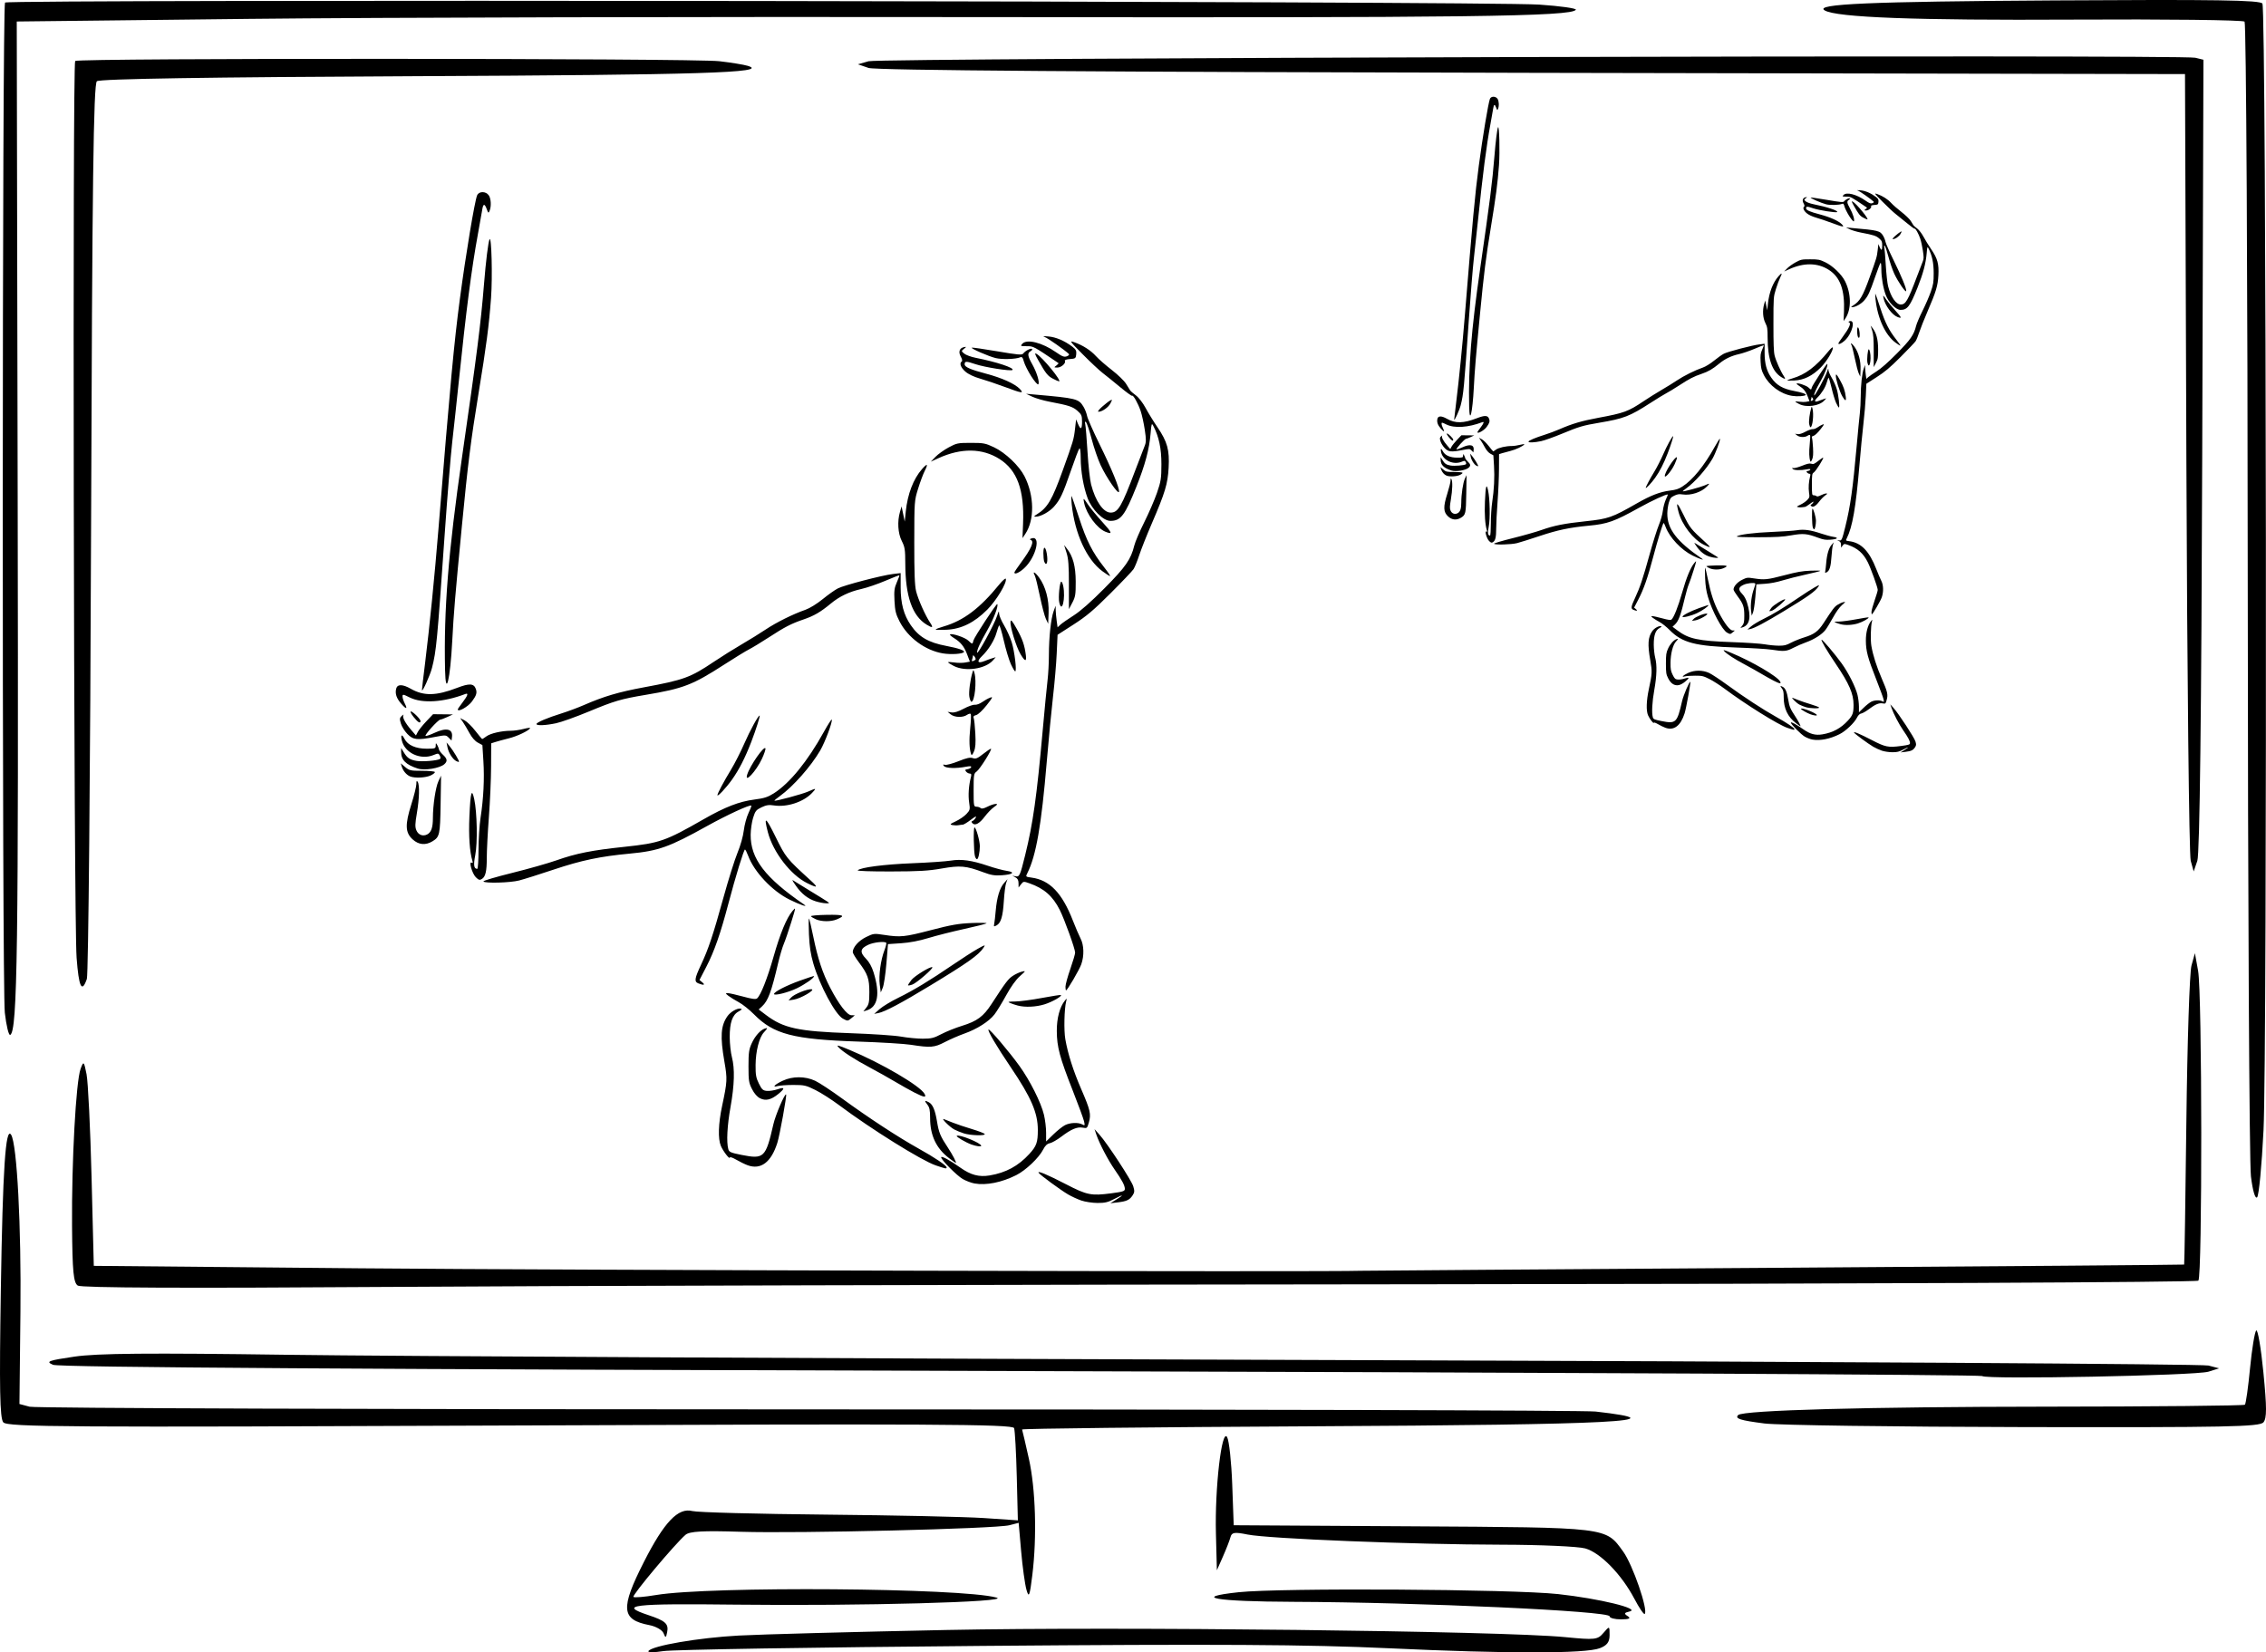 <?xml version="1.0" encoding="UTF-8" standalone="no"?>
<!-- Created with Inkscape (http://www.inkscape.org/) -->

<svg
   version="1.1"
   id="svg2"
   width="637.585"
   height="465.035"
   viewBox="0 0 637.585 465.035"
   sodipodi:docname="screen.svg"
   inkscape:version="1.1.2 (0a00cf5339, 2022-02-04)"
   xmlns:inkscape="http://www.inkscape.org/namespaces/inkscape"
   xmlns:sodipodi="http://sodipodi.sourceforge.net/DTD/sodipodi-0.dtd"
   xmlns="http://www.w3.org/2000/svg"
   xmlns:svg="http://www.w3.org/2000/svg">
  <defs
     id="defs6" />
  <sodipodi:namedview
     id="namedview4"
     pagecolor="#ffffff"
     bordercolor="#666666"
     borderopacity="1.0"
     inkscape:pageshadow="2"
     inkscape:pageopacity="0.0"
     inkscape:pagecheckerboard="0"
     showgrid="false"
     fit-margin-top="0"
     fit-margin-left="0"
     fit-margin-right="0"
     fit-margin-bottom="0"
     inkscape:zoom="0.85714286"
     inkscape:cx="184.91667"
     inkscape:cy="258.41667"
     inkscape:window-width="1920"
     inkscape:window-height="1029"
     inkscape:window-x="0"
     inkscape:window-y="27"
     inkscape:window-maximized="1"
     inkscape:current-layer="g8" />
  <g
     inkscape:groupmode="layer"
     inkscape:label="Image"
     id="g8"
     transform="translate(-384.832,-306.579)">
    <path
       style="fill:#000000"
       d="m 567.279,771.245 c 0.922,-1.491 14.151,-3.763 25.446,-4.369 6.325,-0.34 32.614,-1.044 58.419,-1.566 48.442,-0.98 156.125,0.262 174.031,2.007 8.465,0.825 9.163,0.75 10.8,-1.162 1.741,-2.033 1.75,-2.03 1.75,0.592 0,1.953 -0.712,2.908 -2.75,3.689 -4.077,1.562 -26.018,1.571 -59.25,0.022 -22.886,-1.067 -48.558,-1.216 -114.5,-0.668 -46.75,0.389 -87.118,1.046 -89.707,1.46 -2.589,0.414 -4.496,0.412 -4.239,-0.005 z m 4.246,-5.036 c -0.352,-0.893 -2.139,-1.912 -3.97,-2.265 -7.943,-1.529 -8.215,-4.655 -1.547,-17.785 5.71,-11.244 9.639,-15.367 13.643,-14.318 1.416,0.371 18.325,0.822 37.575,1.002 19.25,0.18 39.275,0.617 44.501,0.97 l 9.501,0.644 -0.306,-12.312 c -0.168,-6.772 -0.508,-12.916 -0.754,-13.653 -0.373,-1.116 -24.106,-1.239 -141.806,-0.73 -125.179,0.54 -141.501,0.438 -142.608,-0.896 -0.972,-1.171 -1.125,-9.456 -0.689,-37.27 0.534,-34.046 1.333,-46.105 2.893,-43.662 1.659,2.599 2.879,25.783 2.623,49.837 l -0.277,25.938 2.87,0.767 c 1.578,0.422 100.133,0.76 219.012,0.751 118.878,-0.009 218.594,0.263 221.592,0.605 24.191,2.758 5.839,3.711 -80.051,4.155 -44.825,0.232 -81.417,0.636 -81.315,0.898 0.102,0.262 0.962,3.957 1.912,8.212 1.9,8.51 2.3,21.906 0.976,32.736 -0.728,5.959 -0.975,6.576 -1.654,4.151 -0.439,-1.567 -1.112,-6.445 -1.496,-10.84 l -0.697,-7.992 -2.613,0.675 c -3.88,1.002 -59.463,2.355 -75.613,1.84 -10.605,-0.338 -14.367,-0.13 -15.515,0.86 -2.983,2.572 -15.101,17.023 -14.652,17.473 0.252,0.252 3.093,0.017 6.313,-0.524 15.181,-2.548 86.134,-2.017 95.854,0.717 4.41,1.24 -38.181,2.393 -73.251,1.982 -29.468,-0.345 -33.254,0.109 -24.673,2.961 4.796,1.594 5.719,2.447 5.238,4.84 -0.325,1.616 -0.456,1.646 -1.014,0.232 z m 266.2,-4.745 c 0,-1.496 -53.33,-3.942 -89,-4.081 -22.029,-0.086 -28.75,-1.265 -15.398,-2.7 11.718,-1.26 77.071,-0.881 89.898,0.521 11.639,1.272 23.425,4.145 20.105,4.901 -1.519,0.346 -1.619,0.606 -0.5,1.315 0.975,0.617 0.416,0.888 -1.855,0.899 -1.788,0.008 -3.25,-0.376 -3.25,-0.854 z m 6.974,-4.934 c -3.603,-6.861 -9.591,-12.996 -13.836,-14.175 -2.001,-0.556 -12.637,-1.027 -23.637,-1.048 -24.876,-0.048 -65.533,-1.678 -71.373,-2.862 -3.684,-0.747 -4.441,-0.629 -4.804,0.751 -0.237,0.901 -1.194,3.362 -2.127,5.469 l -1.696,3.831 -0.269,-10.331 c -0.334,-12.787 1.643,-29.8 3.152,-27.127 0.557,0.988 1.203,6.971 1.434,13.296 l 0.42,11.5 50.034,0.3 c 55.721,0.334 54.539,0.193 59.555,7.118 2.678,3.697 7.091,16.499 6.047,17.543 -0.238,0.238 -1.542,-1.681 -2.899,-4.264 z m 36.594,-49.339 c -6.853,-0.879 -8.388,-1.372 -7.388,-2.371 1.362,-1.362 36.58,-2.321 86.695,-2.36 30.456,-0.024 55.602,-0.27 55.88,-0.548 0.278,-0.278 0.931,-4.909 1.452,-10.292 0.521,-5.383 1.3,-10.151 1.73,-10.597 0.43,-0.445 1.34,4.855 2.021,11.78 0.975,9.91 0.978,12.903 0.018,14.06 -1.053,1.269 -10.273,1.453 -67.348,1.344 -36.37,-0.07 -69.247,-0.527 -73.06,-1.015 z m 61.258,-13.346 c -0.371,-0.381 -122.096,-1.013 -270.5,-1.403 -185.122,-0.487 -270.601,-1.04 -272.295,-1.762 -2.152,-0.918 -1.383,-1.212 6,-2.297 6.425,-0.944 20.895,-1.069 59.969,-0.521 28.325,0.398 160.85,1.064 294.5,1.48 133.65,0.417 244.35,1.112 246,1.545 l 3,0.788 -3,0.94 c -3.526,1.105 -62.685,2.247 -63.674,1.23 z m -535.826,-25.458 c -1.22,-0.798 -1.522,-3.932 -1.62,-16.768 -0.137,-18.058 1.095,-40.692 2.408,-44.242 0.836,-2.259 0.94,-2.165 1.672,1.523 0.429,2.163 1.064,15.182 1.41,28.932 l 0.63,25 75,0.69 c 57.701,0.531 273.149,1.063 281.5,0.695 0.825,-0.036 53.25,-0.413 116.5,-0.836 63.25,-0.424 115.073,-0.833 115.163,-0.91 0.089,-0.077 0.373,-18.252 0.629,-40.389 0.257,-22.137 0.902,-41.825 1.434,-43.75 l 0.967,-3.5 0.903,5 c 1.136,6.286 1.2,86.036 0.07,87.166 -0.458,0.459 -97.208,0.912 -215,1.007 -117.792,0.095 -251.517,0.441 -297.167,0.768 -53.623,0.384 -83.531,0.247 -84.5,-0.387 z m 611.454,-30.748 c -0.459,-3.743 -0.862,-78.207 -0.896,-165.475 -0.034,-87.268 -0.437,-159.043 -0.896,-159.5 -0.459,-0.457 -22.283,-0.712 -48.498,-0.567 -43.811,0.243 -66.394,-0.6 -69.664,-2.602 -2.945,-1.803 12.545,-2.473 64.693,-2.798 45.314,-0.282 57.863,-0.092 58.488,0.888 1.109,1.738 1.394,295.176 0.309,317.145 -0.486,9.843 -1.293,18.306 -1.793,18.806 -0.545,0.545 -1.243,-1.814 -1.743,-5.897 z M 386.189,591.571 c -0.803,-7.06 -0.749,-282.968 0.055,-284.269 0.589,-0.953 417.32,-0.398 431.706,0.575 5.899,0.399 10.524,1.053 10.277,1.452 -1.179,1.908 -30.64,2.278 -164.125,2.062 -79.267,-0.128 -173.47,0.098 -209.339,0.503 l -65.217,0.736 0.263,135.602 c 0.244,125.931 -0.069,148.356 -2.088,149.604 -0.422,0.261 -1.111,-2.558 -1.533,-6.264 z m 20.196,-15.488 c -0.802,-10.763 -1.182,-251.562 -0.399,-252.345 0.841,-0.841 173.907,-0.775 181.238,0.068 3.3,0.38 6.9,0.965 8,1.3 6.371,1.942 -13.365,2.555 -93.953,2.92 -57.549,0.261 -88.377,0.75 -89.178,1.415 -0.951,0.789 -1.316,28.929 -1.632,125.704 -0.224,68.578 -0.758,125.7 -1.188,126.937 -1.424,4.098 -2.266,2.347 -2.888,-6 z m 594.853,-27.25 c -0.456,-1.65 -1.005,-52.14 -1.22,-112.201 l -0.391,-109.201 -183.701,-0.353 c -121.912,-0.234 -184.71,-0.698 -186.701,-1.378 l -3,-1.025 3,-0.86 c 3.271,-0.937 369.55,-1.904 373.294,-0.985 l 2.295,0.563 -0.343,111.22 c -0.225,72.811 -0.699,112.256 -1.373,114.22 l -1.03,3 z"
       id="path827" />
    <path
       style="fill:#000000;stroke-width:1"
       d="m 689.085,644.446 c -1.071,-0.37 -2.752,-1.145 -3.734,-1.72 -2.134,-1.251 -7.92,-5.502 -8.28,-6.084 -0.438,-0.709 2.48,0.514 7.758,3.25 5.832,3.023 7.062,3.268 12.666,2.527 3.322,-0.44 3.836,-0.606 3.836,-1.241 0,-0.957 -0.779,-2.434 -2.869,-5.439 -1.858,-2.671 -4.301,-7.34 -5.136,-9.814 l -0.53,-1.57 1.392,1.554 c 2.235,2.495 9.001,12.838 9.51,14.537 0.396,1.322 0.37,1.702 -0.173,2.531 -0.855,1.304 -1.661,1.688 -4.167,1.984 l -2.107,0.249 1.652,-1.026 c 2.325,-1.444 2.052,-1.54 -0.525,-0.184 -1.789,0.941 -2.637,1.143 -4.76,1.132 -1.421,-0.007 -3.46,-0.316 -4.532,-0.686 z m -30.055,-4.801 c -0.93,-0.167 -2.434,-0.738 -3.342,-1.27 -1.659,-0.972 -6.042,-5.386 -6.042,-6.085 0,-0.514 2.418,0.784 5.387,2.892 2.934,2.083 5.268,2.705 8.269,2.203 4.57,-0.764 8.055,-2.653 11.157,-6.047 2.025,-2.215 2.391,-3.25 2.391,-6.758 0,-4.81 -1.875,-9.147 -7.641,-17.671 -3.955,-5.847 -6.557,-10.263 -6.237,-10.583 0.285,-0.285 5.8,6.206 8.712,10.253 2.978,4.138 6.059,10.278 6.885,13.719 0.337,1.403 0.612,3.67 0.612,5.039 v 2.488 l 2.04,-1.986 c 1.122,-1.092 2.6,-2.266 3.284,-2.61 1.435,-0.72 3.699,-0.814 4.844,-0.201 0.741,0.397 0.772,0.343 0.505,-0.874 -0.157,-0.713 -1.588,-4.606 -3.18,-8.651 -3.666,-9.31 -4.458,-12.264 -4.486,-16.74 -0.023,-3.595 0.823,-6.79 2.269,-8.573 0.589,-0.726 0.602,-0.719 0.363,0.218 -0.532,2.083 -0.669,8.148 -0.238,10.619 0.725,4.162 2.22,8.855 4.503,14.131 2.523,5.832 2.784,6.965 2.137,9.277 -0.471,1.681 -0.531,1.733 -1.732,1.507 -1.559,-0.293 -3.246,0.416 -6.034,2.532 -1.176,0.893 -2.627,1.723 -3.225,1.844 -0.774,0.157 -1.32,0.677 -1.894,1.803 -1.179,2.311 -4.878,5.825 -7.554,7.175 -4.094,2.067 -8.457,2.939 -11.752,2.349 z m -10.938,-5.1 c -3.988,-1.365 -18.204,-10.232 -27.203,-16.967 -2.03,-1.52 -4.993,-3.415 -6.584,-4.211 -2.664,-1.333 -3.156,-1.448 -6.218,-1.448 -1.829,0 -3.821,0.138 -4.426,0.307 -1.741,0.485 -0.86,-0.438 1.44,-1.509 2.766,-1.288 6.293,-1.278 9.092,0.025 1.126,0.524 4.545,2.776 7.597,5.004 7.402,5.403 15.742,10.863 21.444,14.037 4.64,2.583 7.932,4.799 7.954,5.355 0.018,0.425 -0.302,0.363 -3.097,-0.593 z m -52.912,-0.033 c -0.781,-0.286 -2.224,-0.991 -3.206,-1.566 -0.982,-0.575 -1.785,-0.851 -1.785,-0.611 0,0.697 -1.899,-1.756 -2.531,-3.269 -0.843,-2.017 -0.711,-6.234 0.351,-11.226 1.477,-6.949 1.508,-7.543 0.643,-12.526 -1.221,-7.033 -1.02,-10.047 0.851,-12.733 0.866,-1.243 2.777,-2.339 3.725,-2.135 0.487,0.104 0.344,0.305 -0.561,0.786 -1.764,0.937 -2.534,3.164 -2.511,7.258 0.01,1.83 0.285,4.341 0.609,5.58 0.851,3.25 0.726,7.852 -0.383,14.048 -0.935,5.226 -1.181,9.868 -0.627,11.851 0.235,0.842 0.661,1.028 3.75,1.641 6.3,1.25 6.783,0.784 8.931,-8.614 0.601,-2.629 3.219,-8.757 3.585,-8.391 0.244,0.244 -1.807,11.535 -2.477,13.637 -1.738,5.456 -4.643,7.634 -8.364,6.272 z m 56.673,-2.005 c -3.594,-2.744 -5.316,-6.395 -5.316,-11.272 0,-2.245 -0.16,-3.004 -0.805,-3.824 -0.864,-1.098 -0.75,-1.26 0.438,-0.624 1.102,0.59 1.77,2.158 2.31,5.429 0.522,3.161 0.927,4.13 3.083,7.384 1.329,2.005 2.502,4.275 2.21,4.275 -0.072,0 -0.936,-0.615 -1.921,-1.368 z m 6.297,-3.832 c -1.57,-0.561 -4.35,-2.192 -4.123,-2.419 0.558,-0.558 6.889,2.004 6.889,2.788 0,0.315 -1.359,0.134 -2.766,-0.369 z m -2.092,-3.116 c -0.855,-0.27 -2.079,-0.768 -2.72,-1.105 -1.261,-0.664 -3.874,-3.277 -2.915,-2.915 0.321,0.121 1.457,0.57 2.526,0.998 1.069,0.428 3.465,1.233 5.325,1.79 1.86,0.557 3.488,1.184 3.618,1.394 0.341,0.552 -3.954,0.433 -5.833,-0.162 z m -57.37,-9.887 c -0.825,-0.418 -1.621,-1.328 -2.263,-2.588 -0.891,-1.749 -0.99,-2.39 -0.99,-6.412 0,-3.844 0.126,-4.748 0.903,-6.464 0.911,-2.012 2.411,-3.714 3.664,-4.154 0.905,-0.318 0.858,-0.107 -0.241,1.079 -1.317,1.421 -2.295,5.267 -2.328,9.158 -0.024,2.774 0.127,3.625 0.93,5.246 0.829,1.673 1.134,1.952 2.25,2.059 0.71,0.068 2.078,-0.144 3.039,-0.472 2.074,-0.707 2.107,-0.23 0.094,1.398 -1.967,1.592 -3.498,1.94 -5.058,1.149 z m 43.493,-1.586 c -1.22,-0.619 -3.669,-1.99 -5.441,-3.047 -1.772,-1.057 -4.97,-2.852 -7.108,-3.988 -4.388,-2.333 -7.801,-4.547 -8.91,-5.782 -0.627,-0.698 -0.124,-0.574 3.077,0.758 9.12,3.796 19.975,10.16 21.185,12.421 0.585,1.094 -0.111,1.004 -2.804,-0.362 z m -1.084,-13.475 c -1.817,-0.283 -8.462,-0.688 -14.767,-0.899 -18.268,-0.611 -23.821,-2.06 -29.334,-7.653 -1.286,-1.304 -3.212,-2.841 -4.281,-3.415 -1.069,-0.574 -2.38,-1.383 -2.915,-1.797 -0.893,-0.693 -0.908,-0.754 -0.192,-0.762 0.429,-0.005 2.343,0.421 4.254,0.947 2.504,0.689 3.613,0.841 3.971,0.543 1.023,-0.849 2.885,-5.545 4.632,-11.681 1.892,-6.645 3.685,-10.984 5.349,-12.94 0.988,-1.162 0.987,-1.152 -0.368,3.215 -0.748,2.409 -1.684,5.138 -2.08,6.063 -0.397,0.925 -1.107,3.326 -1.578,5.334 -1.918,8.175 -2.838,10.659 -4.528,12.225 l -0.958,0.888 2.064,1.558 c 4.924,3.716 9.04,4.606 23.632,5.112 6.292,0.218 12.502,0.636 14.379,0.968 1.817,0.321 4.556,0.584 6.088,0.584 2.405,3.8e-4 3.121,-0.176 5.246,-1.293 1.354,-0.712 3.959,-1.757 5.789,-2.322 4.262,-1.316 6.031,-2.625 8.324,-6.16 3.985,-6.142 4.681,-7.06 6.012,-7.93 0.758,-0.495 1.902,-1.024 2.543,-1.174 1.13,-0.265 1.112,-0.226 -0.596,1.296 -1.126,1.003 -2.52,2.953 -3.861,5.399 -1.154,2.106 -2.627,4.513 -3.273,5.347 -1.536,1.985 -4.896,4.128 -8.455,5.391 -1.572,0.558 -4.05,1.636 -5.508,2.396 -2.974,1.55 -4.007,1.632 -9.589,0.761 z m -19.094,-7.35 c -2.146,-1.166 -6.51,-9.308 -8.33,-15.54 -0.748,-2.561 -1.076,-4.746 -1.226,-8.161 -0.113,-2.565 -0.108,-4.574 0.01,-4.465 0.118,0.109 0.66,2.382 1.204,5.052 1.266,6.212 2.595,10.239 4.741,14.375 2.471,4.76 4.775,7.756 5.985,7.779 l 0.972,0.019 -0.917,0.764 c -1.077,0.897 -1.108,0.9 -2.438,0.177 z m 10.35,-2.71 c 0.855,-0.75 3.21,-2.173 5.234,-3.163 4.294,-2.101 8.859,-4.865 15.362,-9.302 2.565,-1.75 5.693,-3.758 6.951,-4.463 2.175,-1.219 2.257,-1.235 1.67,-0.34 -1.354,2.065 -4.47,4.279 -15.033,10.681 -8.162,4.947 -12.722,7.364 -14.573,7.724 l -1.166,0.227 z m -3.757,-0.4 c 0.712,-0.905 0.842,-1.575 0.842,-4.334 0,-3.808 -0.445,-5.087 -2.911,-8.368 -0.964,-1.282 -1.752,-2.599 -1.752,-2.927 0,-1.342 1.647,-3.202 3.746,-4.228 2.091,-1.023 2.234,-1.04 5.129,-0.599 4.583,0.698 5.715,0.581 13.151,-1.356 5.695,-1.484 7.72,-1.837 11.395,-1.989 2.458,-0.102 4.354,-0.064 4.214,0.084 -0.14,0.148 -2.97,0.862 -6.288,1.589 -3.319,0.726 -7.838,1.871 -10.043,2.543 -2.645,0.806 -5.266,1.306 -7.701,1.469 l -3.692,0.246 -0.449,5.45 c -0.247,2.998 -0.704,6.058 -1.015,6.801 l -0.566,1.35 -0.286,-2.182 c -0.333,-2.544 0.254,-6.895 1.305,-9.66 0.4,-1.053 0.631,-2.011 0.513,-2.129 -0.475,-0.475 -3.486,-0.152 -5.002,0.536 -2.316,1.052 -2.51,2.078 -0.734,3.897 0.947,0.969 1.675,2.268 2.178,3.883 1.887,6.063 1.222,9.742 -1.935,10.707 l -0.939,0.287 z m 42.618,-0.57 c -0.641,-0.166 -1.603,-0.487 -2.137,-0.713 -0.833,-0.352 -0.631,-0.415 1.405,-0.436 1.307,-0.014 4.702,-0.463 7.543,-0.998 2.842,-0.535 5.236,-0.904 5.321,-0.82 0.353,0.353 -2.461,1.949 -4.624,2.622 -2.384,0.742 -5.43,0.882 -7.508,0.344 z m -63.776,-2.272 c 0.845,-0.954 4.673,-2.491 5.777,-2.32 1.097,0.17 -3.099,2.612 -5.001,2.91 l -1.509,0.237 z m -4.813,-0.988 c 0,-0.593 3.327,-2.322 7.109,-3.695 2.288,-0.831 4.16,-1.435 4.16,-1.343 0,0.528 -2.504,2.299 -4.858,3.436 -2.469,1.192 -6.412,2.177 -6.412,1.602 z m 82.001,-2.09 c 0.002,-0.588 0.614,-2.816 1.36,-4.951 0.746,-2.135 1.356,-4.207 1.356,-4.604 0,-1.042 -3.004,-9.388 -4.318,-11.996 -1.967,-3.905 -4.4,-6.049 -8.508,-7.498 -1.683,-0.594 -1.741,-0.587 -2.407,0.279 l -0.683,0.887 -0.009,-1.204 c -0.006,-0.848 -0.267,-1.339 -0.883,-1.662 l -0.874,-0.458 0.879,0.169 c 1.146,0.221 1.303,-0.121 2.749,-5.978 2.204,-8.925 3.267,-16.484 4.918,-34.975 0.544,-6.091 1.161,-12.47 1.371,-14.174 0.21,-1.704 0.383,-4.939 0.385,-7.189 0.004,-4.969 0.571,-10.217 1.326,-12.279 l 0.559,-1.527 0.027,1.209 c 0.015,0.665 0.14,2.027 0.277,3.028 l 0.249,1.819 0.819,-0.752 c 0.451,-0.413 2.131,-1.585 3.734,-2.603 1.916,-1.217 4.879,-3.833 8.65,-7.638 5.964,-6.016 7.43,-8.122 8.394,-12.056 0.248,-1.011 1.501,-3.938 2.784,-6.505 1.284,-2.567 2.895,-6.287 3.58,-8.266 1.118,-3.229 1.247,-4.059 1.255,-8.068 0.009,-4.445 -0.698,-7.781 -2.292,-10.824 -0.443,-0.846 -0.514,-0.644 -0.747,2.128 -0.38,4.513 -1.535,8.845 -4.01,15.034 -3.23,8.078 -4.386,9.595 -7.312,9.595 -2.007,0 -5.219,-3.213 -6.409,-6.412 -1.17,-3.146 -1.922,-7.51 -1.938,-11.25 -0.008,-1.884 -0.153,-2.945 -0.37,-2.72 -0.196,0.203 -1.261,2.986 -2.366,6.183 -2.305,6.671 -3.011,8.18 -4.758,10.169 -1.289,1.468 -3.767,2.842 -5.15,2.854 -0.635,0.006 -0.564,-0.126 0.389,-0.719 2.917,-1.818 4.206,-4.009 7.129,-12.112 3.069,-8.51 3.188,-8.912 3.535,-11.941 l 0.3,-2.615 0.53,1.263 c 0.749,1.786 1.136,1.568 1.136,-0.64 0,-1.67 -0.159,-2.042 -1.296,-3.04 -1.33,-1.168 -2.451,-1.533 -7.837,-2.553 -1.71,-0.324 -3.896,-0.959 -4.858,-1.411 l -1.749,-0.822 2.332,0.204 c 11.828,1.036 12.449,1.19 13.812,3.423 0.417,0.684 0.874,1.853 1.014,2.597 0.141,0.744 1.706,4.302 3.479,7.908 3.488,7.092 5.693,12.48 5.505,13.448 -0.175,0.898 -3.565,-4.027 -5.183,-7.527 -0.752,-1.628 -1.878,-4.907 -2.503,-7.288 -0.625,-2.381 -1.339,-4.519 -1.588,-4.751 -0.339,-0.316 -0.395,-0.176 -0.222,0.56 0.127,0.54 0.414,4.054 0.639,7.809 0.225,3.755 0.676,7.859 1.002,9.122 1.221,4.718 3.451,7.93 5.507,7.93 2.097,0 3.084,-1.694 6.912,-11.853 1.127,-2.992 2.305,-6.053 2.617,-6.801 0.483,-1.159 0.493,-1.849 0.07,-4.663 -0.273,-1.817 -0.79,-4.178 -1.148,-5.246 -0.718,-2.14 -2.104,-4.621 -2.412,-4.314 -0.108,0.108 -1.618,-0.986 -3.356,-2.43 -1.738,-1.444 -3.946,-3.228 -4.907,-3.964 -0.961,-0.736 -3.496,-3.109 -5.635,-5.273 -3.718,-3.762 -3.821,-3.911 -2.347,-3.388 2.383,0.845 4.61,2.276 6.088,3.913 0.741,0.82 2.739,2.568 4.441,3.884 1.702,1.316 3.503,3.06 4.004,3.874 0.5,0.814 1.023,1.656 1.161,1.871 0.138,0.215 0.874,0.854 1.636,1.421 0.764,0.569 1.969,2.129 2.691,3.483 0.719,1.349 2.233,3.813 3.365,5.475 2.771,4.07 3.409,6.382 3.136,11.366 -0.251,4.568 -0.988,7.013 -4.741,15.722 -1.42,3.296 -3.014,7.313 -3.541,8.928 -0.527,1.614 -1.245,3.372 -1.595,3.907 -0.35,0.534 -3.274,3.606 -6.497,6.825 -4.725,4.72 -6.734,6.416 -10.37,8.754 l -4.51,2.9 -0.238,5.246 c -0.131,2.885 -0.595,8.307 -1.031,12.047 -0.436,3.74 -1.234,12.047 -1.773,18.459 -1.503,17.887 -2.994,26.44 -5.462,31.33 -0.51,1.011 -0.502,1.02 1.216,1.255 5.095,0.698 8.577,4.331 11.603,12.105 0.749,1.924 1.72,4.19 2.159,5.037 0.964,1.86 1.047,4.845 0.202,7.24 -0.558,1.582 -3.924,7.347 -4.29,7.347 -0.092,0 -0.165,-0.481 -0.163,-1.069 z m -44.305,-0.372 c 0,-0.129 0.421,-0.786 0.935,-1.461 0.883,-1.158 5.52,-3.985 5.905,-3.601 0.333,0.333 -4.44,4.459 -5.644,4.879 -0.658,0.229 -1.196,0.311 -1.196,0.182 z m -58.972,-0.514 c -1.221,-0.491 -1.106,-1.33 0.72,-5.226 2.115,-4.512 3.389,-8.337 6.359,-19.08 1.364,-4.932 3.122,-10.528 3.908,-12.436 0.856,-2.077 1.569,-4.611 1.78,-6.32 0.193,-1.569 0.78,-3.748 1.304,-4.843 0.524,-1.095 0.89,-2.054 0.813,-2.131 -0.365,-0.365 -6.857,2.63 -12.467,5.749 -10.652,5.924 -13.668,7 -21.75,7.757 -8.349,0.783 -13.575,1.881 -21.374,4.489 -4.061,1.359 -8.458,2.743 -9.771,3.076 -2.56,0.65 -9.666,0.836 -10.02,0.262 -0.117,-0.189 3.502,-1.263 8.041,-2.388 4.539,-1.125 10.177,-2.724 12.528,-3.555 5.53,-1.953 9.937,-2.828 19.147,-3.801 9.905,-1.046 11.492,-1.6 22.249,-7.763 6.016,-3.446 10.02,-4.998 14.309,-5.544 2.722,-0.347 3.761,-0.681 5.443,-1.75 4.474,-2.844 9.473,-8.987 14.087,-17.311 1.155,-2.083 2.153,-3.629 2.218,-3.434 0.228,0.682 -1.919,6.402 -3.267,8.703 -2.652,4.525 -7.606,10.128 -11.326,12.81 -0.908,0.655 -1.603,1.238 -1.544,1.297 0.228,0.228 7.8,-1.816 9.483,-2.561 2.336,-1.033 2.417,-1.002 1.07,0.416 -2.414,2.542 -7.053,4.055 -10.703,3.49 -1.411,-0.218 -2.147,-0.107 -3.484,0.527 -1.504,0.714 -1.77,1.044 -2.365,2.942 -0.368,1.176 -0.68,3.322 -0.693,4.77 -0.061,6.734 4.068,12.138 14.995,19.623 1.375,0.942 -1.037,0.136 -4.063,-1.358 -4.865,-2.402 -9.955,-7.8 -11.638,-12.341 -0.358,-0.966 -0.759,-1.756 -0.892,-1.756 -0.321,0 -2.677,7.687 -4.646,15.156 -2.248,8.53 -3.989,13.519 -6.221,17.827 l -1.938,3.741 0.821,0.68 c 0.89,0.737 0.36,0.871 -1.111,0.279 z m 83.225,-16.775 c 0.102,-0.492 0.293,-2.168 0.426,-3.725 0.312,-3.664 1.142,-6.408 2.345,-7.753 l 0.961,-1.075 -0.391,1.093 c -0.215,0.601 -0.502,2.875 -0.637,5.052 -0.271,4.366 -0.822,6.197 -2.066,6.863 -0.741,0.397 -0.804,0.352 -0.638,-0.454 z m -50.147,-1.26 c -0.669,-0.291 -1.307,-0.678 -1.417,-0.859 -0.11,-0.181 1.884,-0.363 4.431,-0.404 4.807,-0.077 5.416,0.199 2.831,1.279 -1.632,0.682 -4.257,0.675 -5.845,-0.017 z m -0.058,-5.063 c -2.193,-0.685 -4.054,-2.146 -5.6,-4.395 -1.255,-1.826 -1.256,-1.831 -0.219,-1.154 0.573,0.374 2.665,1.664 4.65,2.866 1.985,1.202 3.953,2.426 4.375,2.72 0.724,0.505 0.702,0.533 -0.389,0.508 -0.635,-0.014 -1.903,-0.26 -2.818,-0.545 z m -2.439,-5.135 c -4.628,-2.281 -9.579,-8.704 -11.043,-14.327 -1.227,-4.71 -0.609,-4.34 2.163,1.296 2.871,5.838 3.058,6.07 9.873,12.285 2.234,2.037 1.993,2.218 -0.992,0.747 z m -93.22,-1.652 c -1.048,-1.048 -2.061,-4.643 -1.149,-4.08 0.28,0.173 0.352,0.011 0.206,-0.463 -0.792,-2.576 -1.101,-7.084 -0.862,-12.552 0.303,-6.916 0.653,-8.15 1.371,-4.827 0.792,3.67 0.947,12.294 0.282,15.678 -0.554,2.818 -0.399,3.886 0.564,3.886 0.188,0 0.344,-2.405 0.348,-5.343 0.004,-2.939 0.262,-7.005 0.573,-9.035 0.84,-5.479 1.113,-10.939 0.798,-15.974 l -0.28,-4.483 -1.286,-0.693 c -0.795,-0.428 -1.696,-1.457 -2.359,-2.693 -0.59,-1.1 -1.419,-2.498 -1.842,-3.107 l -0.769,-1.106 1.233,0.637 c 0.678,0.351 2.041,1.679 3.03,2.952 0.989,1.273 1.864,2.315 1.945,2.315 0.081,0 0.622,-0.348 1.201,-0.773 1.146,-0.841 4.3,-1.559 6.85,-1.559 0.886,0 2.517,-0.235 3.624,-0.522 1.107,-0.287 1.923,-0.377 1.813,-0.199 -0.464,0.75 -3.644,2.263 -5.989,2.849 -1.389,0.347 -3.077,0.805 -3.75,1.018 l -1.224,0.387 -0.03,6.492 c -0.017,3.571 -0.296,9.989 -0.622,14.264 -0.325,4.275 -0.591,9.489 -0.592,11.587 -3.9e-4,3.622 -0.348,5.148 -1.322,5.798 -0.654,0.437 -0.946,0.362 -1.762,-0.455 z m 142.789,-1.403 c -4.866,-1.819 -6.48,-1.964 -11.699,-1.052 -3.816,0.667 -6.314,0.812 -14.308,0.831 -5.729,0.013 -9.538,-0.12 -9.327,-0.326 0.837,-0.815 7.427,-1.668 15.32,-1.983 4.595,-0.183 9.468,-0.516 10.827,-0.739 3.015,-0.495 5.928,-0.088 10.547,1.472 1.816,0.614 4.154,1.243 5.195,1.399 2.55,0.382 1.835,1.033 -1.371,1.249 -1.984,0.134 -2.996,-0.032 -5.185,-0.851 z m -2.333,-4.455 c -0.37,-1.167 -0.488,-8.157 -0.138,-8.157 0.426,0 1.499,3.773 1.499,5.268 0,1.725 -0.424,3.67 -0.8,3.67 -0.173,0 -0.425,-0.352 -0.562,-0.781 z M 500.937,542.81 c -2.101,-1.925 -2.179,-4.128 -0.354,-9.908 0.765,-2.422 1.394,-4.958 1.397,-5.635 0.005,-0.938 0.096,-1.092 0.383,-0.648 0.567,0.877 0.465,4.705 -0.235,8.808 -0.507,2.976 -0.534,3.874 -0.145,4.814 0.546,1.319 1.858,1.81 3.083,1.155 1.114,-0.596 1.572,-1.939 1.572,-4.611 0,-3.58 0.765,-8.661 1.559,-10.349 l 0.736,-1.565 -0.127,7.998 c -0.138,8.67 -0.263,9.245 -2.289,10.48 -1.947,1.187 -3.902,0.998 -5.578,-0.538 z m 151.871,-4.028 c -0.806,-0.16 -0.687,-0.291 0.972,-1.072 1.04,-0.489 2.378,-1.409 2.974,-2.044 1.018,-1.084 1.064,-1.282 0.766,-3.255 -0.304,-2.012 -0.116,-4.776 0.481,-7.055 0.213,-0.812 0.141,-1.069 -0.298,-1.069 -0.318,0 -0.784,-0.249 -1.036,-0.553 -0.371,-0.447 -0.293,-0.577 0.408,-0.68 0.477,-0.07 0.931,-0.324 1.01,-0.564 0.102,-0.31 -0.339,-0.343 -1.524,-0.114 -2.68,0.518 -5.596,0.425 -6.111,-0.196 -0.374,-0.451 -0.32,-0.516 0.292,-0.356 0.413,0.108 2.111,-0.349 3.774,-1.014 2.31,-0.925 3.261,-1.132 4.029,-0.875 0.846,0.282 1.305,0.099 2.889,-1.153 1.036,-0.819 2.029,-1.489 2.208,-1.489 0.519,0 -3.096,5.772 -4.022,6.422 -0.782,0.549 -0.841,0.914 -0.841,5.242 0,4.43 0.038,4.652 0.797,4.654 0.438,0.002 0.971,0.177 1.184,0.39 0.257,0.257 0.898,0.127 1.909,-0.389 0.837,-0.427 1.873,-0.776 2.303,-0.776 0.647,0 0.568,0.15 -0.458,0.874 -0.682,0.481 -1.856,1.693 -2.609,2.693 -1.472,1.955 -2.732,2.634 -3.455,1.863 -0.338,-0.36 -0.327,-0.52 0.044,-0.655 0.27,-0.099 0.672,-0.52 0.895,-0.936 0.278,-0.519 -0.159,-0.326 -1.394,0.617 -0.99,0.755 -2.005,1.376 -2.255,1.379 -0.251,0.003 -0.806,0.07 -1.233,0.149 -0.427,0.079 -1.191,0.062 -1.696,-0.038 z m -66.116,-8.412 c 0,-0.475 1.768,-3.801 3.797,-7.141 1.064,-1.752 2.758,-5.072 3.763,-7.379 1.589,-3.645 3.908,-7.885 4.312,-7.885 0.233,0 -1.023,3.966 -2.343,7.401 -1.718,4.469 -3.453,7.864 -5.455,10.669 -1.632,2.288 -4.074,4.886 -4.074,4.335 z m -86.466,-5.285 c -1.014,-0.415 -1.973,-1.532 -2.336,-2.722 l -0.291,-0.952 1.246,1.049 c 1.149,0.967 1.516,1.049 4.691,1.049 1.895,0 3.535,0.146 3.645,0.325 0.11,0.179 -0.41,0.616 -1.156,0.972 -1.419,0.677 -4.469,0.824 -5.799,0.28 z m 94.845,-0.507 c 0.781,-2.526 4.816,-8.311 5.133,-7.36 0.087,0.26 -0.357,1.571 -0.985,2.914 -1.648,3.522 -4.96,7.072 -4.148,4.445 z m -92.707,-1.709 c -3.354,-1.093 -4.665,-2.41 -4.662,-4.684 l 0.002,-1.088 0.713,1.166 c 1.017,1.663 1.696,2.125 3.615,2.457 1.603,0.278 5.826,-0.067 6.588,-0.537 0.208,-0.129 0.192,-0.52 -0.039,-0.951 -0.362,-0.677 -0.495,-0.69 -1.737,-0.171 -3.651,1.525 -8.172,-0.568 -8.958,-4.147 -0.357,-1.627 0.025,-1.818 0.767,-0.383 0.912,1.763 3.16,2.76 6.223,2.76 2.373,0 2.542,-0.058 2.553,-0.874 0.011,-0.81 0.043,-0.821 0.428,-0.158 0.229,0.394 0.451,0.954 0.494,1.244 0.043,0.29 0.549,0.965 1.126,1.499 1.22,1.131 1.315,1.818 0.369,2.659 -1.279,1.137 -5.572,1.83 -7.481,1.208 z m 10.802,-2.117 c -1.009,-0.565 -2.127,-2.343 -2.421,-3.849 l -0.265,-1.36 0.811,0.972 c 1.069,1.281 2.865,4.27 2.678,4.457 -0.081,0.081 -0.443,-0.018 -0.803,-0.219 z m 144.916,-1.906 c -0.519,-1.449 -0.608,-3.973 -0.261,-7.323 0.207,-1.997 0.278,-3.791 0.157,-3.987 -0.122,-0.197 -0.595,-0.095 -1.059,0.23 -1.155,0.809 -3.498,0.741 -4.577,-0.133 l -0.889,-0.72 1.138,0.164 c 0.768,0.111 1.876,-0.231 3.408,-1.052 1.249,-0.669 2.652,-1.166 3.119,-1.104 0.467,0.061 1.39,-0.274 2.051,-0.744 0.661,-0.471 1.661,-1.03 2.223,-1.244 0.908,-0.345 0.802,-0.11 -0.958,2.13 -1.13,1.438 -2.389,2.621 -2.936,2.758 -0.696,0.175 -0.886,0.413 -0.695,0.873 0.145,0.348 0.35,2.293 0.456,4.324 0.144,2.759 0.046,4.035 -0.388,5.052 -0.395,0.926 -0.647,1.174 -0.789,0.777 z M 511.088,514.191 c -0.775,-0.78 -0.879,-0.786 -3.886,-0.21 -4.996,0.956 -6.118,0.835 -7.738,-0.832 -0.76,-0.783 -1.585,-2.102 -1.834,-2.931 -0.394,-1.315 -0.362,-1.593 0.252,-2.172 0.387,-0.365 0.585,-0.45 0.439,-0.189 -0.333,0.596 0.513,2.185 2.222,4.171 l 1.322,1.537 0.54,-1.021 c 0.297,-0.562 1.383,-1.909 2.412,-2.994 l 1.872,-1.973 2.791,0.029 2.791,0.029 -1.554,0.72 c -0.855,0.396 -1.755,0.733 -2.001,0.748 -0.627,0.04 -4.586,4.44 -4.131,4.591 0.204,0.068 1.318,-0.317 2.475,-0.855 3.375,-1.571 5.232,-1.142 4.949,1.143 l -0.125,1.011 -0.796,-0.802 z m 24.696,-3.846 c 0,-0.449 3.027,-1.734 7.053,-2.994 1.785,-0.559 4.586,-1.601 6.226,-2.316 5.692,-2.483 9.76,-3.686 17.006,-5.031 11.224,-2.083 13.019,-2.74 19.651,-7.197 2.137,-1.436 5.635,-3.627 7.772,-4.869 2.137,-1.242 5.183,-3.127 6.768,-4.189 2.997,-2.008 7.681,-4.333 11.224,-5.57 1.183,-0.413 3.237,-1.681 4.827,-2.98 1.522,-1.243 3.448,-2.608 4.28,-3.032 1.78,-0.908 12.358,-3.67 15.486,-4.043 l 2.171,-0.259 0.003,4.02 c 0.003,4.532 0.868,7.755 2.858,10.647 2.286,3.323 4.96,4.883 9.995,5.831 3.354,0.632 5.228,1.281 4.958,1.717 -0.336,0.544 -3.608,0.76 -5.889,0.389 -4.992,-0.811 -9.91,-4.444 -12.266,-9.059 -1.017,-1.992 -1.253,-2.961 -1.394,-5.737 -0.143,-2.806 -0.038,-3.639 0.656,-5.209 0.455,-1.028 0.78,-1.915 0.723,-1.973 -0.057,-0.057 -1.852,0.642 -3.988,1.554 -2.136,0.912 -5.168,1.946 -6.737,2.298 -3.388,0.761 -6.132,2.073 -8.575,4.1 -2.866,2.378 -4.731,3.466 -7.631,4.453 -3.495,1.189 -5.295,2.119 -9.894,5.113 -2.061,1.341 -4.516,2.831 -5.456,3.311 -0.94,0.48 -4.076,2.4 -6.968,4.266 -8.951,5.778 -11.469,6.75 -22.163,8.55 -6.996,1.178 -8.771,1.7 -16.037,4.719 -3.584,1.489 -7.693,2.957 -9.132,3.262 -2.965,0.628 -5.531,0.734 -5.531,0.227 z m -34.586,-1.991 c -0.677,-0.855 -1.028,-1.554 -0.78,-1.554 0.568,0 2.723,2.129 2.723,2.69 0,0.822 -0.731,0.394 -1.943,-1.136 z m 12.436,-2.134 c 0,-0.105 0.612,-0.993 1.36,-1.973 1.459,-1.911 1.722,-2.722 0.765,-2.354 -6.106,2.343 -12.117,2.721 -15.63,0.983 -1.907,-0.944 -2.039,-0.961 -2.039,-0.272 0,0.405 0.275,1.269 0.612,1.92 0.873,1.688 0.467,1.75 -0.943,0.145 -1.368,-1.558 -1.809,-2.858 -1.452,-4.281 0.325,-1.295 1.803,-1.284 4.104,0.031 3.64,2.081 7.151,2.014 13.028,-0.249 3.422,-1.318 4.685,-1.263 5.251,0.226 0.43,1.131 0.21,1.88 -1.052,3.588 -1.126,1.522 -4.003,3.131 -4.003,2.237 z m 143.951,-3.52 c -0.23,-1.226 0.234,-4.835 0.897,-6.976 0.222,-0.718 0.262,-0.703 0.522,0.194 0.686,2.371 0.083,8.161 -0.851,8.161 -0.17,0 -0.426,-0.621 -0.568,-1.379 z m -154.031,-1.924 c -0.007,-0.214 0.411,-3.799 0.931,-7.967 1.17,-9.388 2.657,-24.321 3.695,-37.112 3.384,-41.677 4.402,-52.613 6.06,-65.092 1.648,-12.407 4.146,-27.398 4.839,-29.049 0.502,-1.194 2.443,-1.201 3.277,-0.011 0.647,0.923 0.759,3.108 0.225,4.383 -0.295,0.703 -0.369,0.657 -0.788,-0.486 -0.607,-1.658 -1.01,-1.597 -1.283,0.194 -0.122,0.802 -0.666,3.873 -1.208,6.826 -1.802,9.813 -3.304,21.44 -5.459,42.236 -0.542,5.237 -1.339,12.581 -1.77,16.322 -0.431,3.74 -1.395,15.544 -2.141,26.231 -2.105,30.142 -2.326,32.468 -3.544,37.278 -0.54,2.135 -2.804,7.123 -2.834,6.246 z m 6.505,-5.635 c -0.382,-16.982 0.904,-33.131 4.765,-59.846 4.199,-29.046 5.302,-37.723 6.177,-48.576 0.538,-6.669 1.207,-12.084 1.58,-12.795 0.556,-1.059 0.85,10.585 0.415,16.487 -0.577,7.833 -1.306,13.398 -3.55,27.076 -2.135,13.016 -2.982,19.767 -4.647,37.044 -1.918,19.894 -2.309,24.555 -2.714,32.328 -0.576,11.046 -1.847,16.242 -2.026,8.282 z m 159.208,-1.641 c -0.517,-1.116 -1.414,-4.094 -1.993,-6.617 -0.579,-2.523 -1.168,-4.452 -1.308,-4.286 -0.141,0.166 -0.476,1.089 -0.745,2.05 -0.6,2.145 -2.25,4.803 -4.088,6.584 -1.565,1.516 -1.226,2.178 0.71,1.387 0.666,-0.272 1.648,-0.626 2.182,-0.787 l 0.972,-0.292 -0.777,0.885 c -2.139,2.437 -7.744,3.249 -10.99,1.593 -0.902,-0.46 -1.64,-0.931 -1.64,-1.047 0,-0.116 0.786,-0.092 1.746,0.052 0.96,0.144 2.341,0.15 3.068,0.014 l 1.322,-0.248 -0.767,-2.03 c -0.851,-2.253 -1.804,-3.434 -3.731,-4.625 -0.71,-0.439 -1.203,-0.884 -1.096,-0.991 0.426,-0.426 4.145,0.798 5.093,1.676 1.243,1.152 1.222,1.152 1.515,-0.016 0.229,-0.913 6.465,-10.432 6.688,-10.209 0.421,0.421 -1.009,4.19 -2.761,7.276 -2.092,3.683 -2.916,5.474 -2.916,6.334 0,1.041 4.879,-7.917 5.672,-10.414 0.411,-1.294 0.498,-1.384 0.52,-0.533 0.014,0.562 0.644,2.048 1.4,3.303 0.756,1.255 1.73,3.418 2.165,4.808 0.798,2.55 1.464,8.161 0.968,8.161 -0.148,0 -0.691,-0.913 -1.208,-2.029 z m -9.911,-1.413 c -0.011,-0.478 -0.759,-1.418 -0.765,-0.962 -0.003,0.25 -0.113,0.733 -0.244,1.073 -0.174,0.453 -0.07,0.555 0.389,0.379 0.344,-0.132 0.624,-0.353 0.62,-0.49 z m 12.599,-1.444 c -1.212,-2.068 -2.949,-7.709 -2.792,-9.065 0.088,-0.757 0.414,-0.391 1.732,1.943 1.613,2.857 2.235,4.651 2.58,7.441 0.24,1.942 -0.256,1.838 -1.52,-0.32 z m -23.862,-6.898 c 0,-0.114 0.998,-0.498 2.218,-0.853 5.61,-1.631 10.209,-5.094 15.669,-11.801 0.937,-1.151 1.774,-1.879 1.861,-1.619 0.364,1.093 -2.64,6.087 -5.222,8.681 -3.647,3.665 -7.314,5.47 -11.494,5.661 -1.668,0.076 -3.032,0.045 -3.032,-0.07 z m -2.543,-1.376 c -4.037,-2.462 -5.964,-7.974 -5.995,-17.152 -0.013,-3.978 -0.122,-4.679 -0.985,-6.381 -1.091,-2.151 -1.3,-5.492 -0.512,-8.192 l 0.454,-1.554 0.441,2.137 0.441,2.137 0.293,-2.83 c 0.509,-4.913 2.137,-9.165 4.569,-11.935 1.515,-1.725 1.803,-1.529 0.76,0.516 -0.439,0.86 -1.275,3.107 -1.859,4.992 -1.054,3.406 -1.061,3.505 -1.075,15.087 -0.011,8.637 0.124,12.212 0.52,13.796 0.579,2.314 2.585,6.814 3.943,8.841 0.962,1.436 0.704,1.576 -0.996,0.539 z m 33.557,-1.629 c -0.358,-0.76 -1.117,-3.645 -1.687,-6.412 -0.57,-2.767 -1.208,-5.352 -1.418,-5.744 -0.767,-1.434 0.045,-1.062 1.218,0.557 1.807,2.494 2.797,6.188 2.655,9.902 l -0.118,3.079 z m 6.485,-9.61 c -7.8e-4,-5.455 -0.141,-7.328 -0.676,-9.022 l -0.675,-2.137 0.768,0.972 c 1.724,2.18 2.484,5.016 2.498,9.327 0.012,3.608 -0.098,4.292 -0.951,5.913 l -0.964,1.832 -7.8e-4,-6.884 z m -2.724,4.947 c -0.304,-1.386 0.135,-5.807 0.577,-5.807 0.166,0 0.411,0.546 0.545,1.214 0.705,3.527 -0.38,7.971 -1.122,4.593 z m 12.188,-8.707 c -4.44,-3.258 -7.819,-10.602 -8.677,-18.86 -0.144,-1.388 -0.17,-2.431 -0.056,-2.318 0.113,0.113 1.084,2.91 2.157,6.215 2.057,6.336 3.733,9.631 7.035,13.833 1.07,1.361 1.811,2.471 1.647,2.465 -0.164,-0.005 -1.111,-0.606 -2.105,-1.336 z m -24.813,0.324 c 0,-0.134 0.852,-1.402 1.894,-2.817 2.924,-3.973 3.78,-5.993 2.692,-6.356 -0.309,-0.103 -0.265,-0.233 0.132,-0.385 2.94,-1.128 1.396,5.33 -2.011,8.407 -1.381,1.248 -2.708,1.812 -2.708,1.151 z m 8.397,-3.091 c -0.13,-0.338 -0.236,-1.422 -0.236,-2.409 0,-2.433 0.818,-1.629 1.076,1.058 0.183,1.905 -0.318,2.711 -0.84,1.351 z m -5.949,-10.655 c 0.376,-9.495 -1.637,-15.023 -6.626,-18.191 -4.843,-3.075 -10.785,-3.153 -17.195,-0.228 l -2.137,0.976 1.312,-1.355 c 0.722,-0.745 2.383,-1.936 3.692,-2.646 2.244,-1.217 2.601,-1.291 6.266,-1.291 3.574,0 4.099,0.101 6.538,1.256 3.192,1.512 7.068,5.208 8.57,8.172 2.756,5.439 2.848,12.23 0.219,16.182 l -0.801,1.204 z m 23.201,2.286 c -2.38,-0.942 -5.351,-4.947 -6.021,-8.116 -0.332,-1.569 -0.222,-1.51 1.248,0.676 0.595,0.885 2.361,3.018 3.925,4.741 2.751,3.03 2.902,3.512 0.848,2.699 z m -0.972,-35.174 c 0.855,-0.758 1.871,-1.549 2.258,-1.759 0.667,-0.361 0.671,-0.318 0.091,0.805 -0.596,1.152 -2.375,2.381 -3.398,2.348 -0.278,-0.009 0.194,-0.636 1.049,-1.394 z m -27.397,-5.594 c -2.244,-0.838 -5.352,-1.887 -6.906,-2.33 -1.772,-0.506 -3.33,-1.249 -4.178,-1.994 -1.31,-1.15 -1.737,-2.378 -0.987,-2.841 0.21,-0.13 0.086,-0.716 -0.291,-1.376 -0.745,-1.303 -0.348,-2.426 0.939,-2.657 0.695,-0.125 0.693,-0.098 -0.042,0.486 -0.775,0.616 -0.774,0.62 0.067,1.335 0.464,0.395 1.951,0.937 3.303,1.204 5.84,1.157 10.865,2.82 10.283,3.402 -0.412,0.412 -7.79,-0.741 -10.403,-1.625 -2.643,-0.894 -3.055,-0.888 -3.055,0.047 0,0.753 1.682,1.487 6.023,2.628 4.416,1.161 8.143,2.845 9.505,4.295 1.259,1.34 0.65,1.257 -4.259,-0.576 z m 7.463,-3.007 c -0.909,-1.433 -1.834,-3.279 -2.056,-4.102 -0.32,-1.19 -0.537,-1.439 -1.059,-1.215 -1.258,0.538 -5.135,0.651 -6.919,0.202 -2.024,-0.51 -6.969,-2.666 -6.709,-2.925 0.093,-0.093 3.301,0.364 7.129,1.016 5.994,1.02 7.017,1.107 7.373,0.625 0.562,-0.763 2.17,-1.586 2.483,-1.272 0.14,0.14 -0.05,0.425 -0.422,0.634 -0.949,0.531 -0.849,1.333 0.457,3.647 1.316,2.332 2.177,5.196 1.703,5.669 -0.18,0.18 -1.072,-0.845 -1.981,-2.278 z m 6.099,0.688 c -1.461,-0.772 -1.999,-1.45 -4.097,-5.156 -0.981,-1.733 -1.105,-2.152 -0.551,-1.855 1.635,0.875 7.323,7.82 6.361,7.768 -0.172,-0.009 -0.943,-0.35 -1.713,-0.757 z m 0.982,-3.704 c 0.412,-0.312 0.674,-0.617 0.583,-0.679 -7.145,-4.828 -7.006,-4.754 -8.921,-4.754 -1.762,0 -1.839,-0.041 -1.261,-0.68 1.293,-1.429 5.615,-0.349 9.503,2.375 1.719,1.204 2.291,1.42 3.033,1.146 0.538,-0.199 0.767,-0.477 0.557,-0.674 -1.234,-1.159 -5.96,-4.477 -6.769,-4.751 -0.687,-0.233 -0.382,-0.279 1.042,-0.157 2.102,0.181 4.472,1.186 6.655,2.823 1.052,0.789 1.263,1.186 1.166,2.19 -0.111,1.144 -0.231,1.235 -1.78,1.346 -0.988,0.071 -1.563,0.278 -1.419,0.51 0.391,0.633 -1.037,1.897 -2.13,1.883 -0.967,-0.012 -0.978,-0.035 -0.26,-0.579 z"
       id="path827-0" />
    <path
       style="fill:#000000;stroke-width:1"
       d="m 914.305,517.834 c -0.695,-0.24 -1.784,-0.742 -2.421,-1.115 -1.384,-0.811 -5.136,-3.568 -5.369,-3.946 -0.284,-0.46 1.608,0.333 5.031,2.107 3.782,1.96 4.579,2.12 8.213,1.639 2.154,-0.285 2.487,-0.393 2.487,-0.805 0,-0.62 -0.505,-1.578 -1.861,-3.527 -1.205,-1.732 -2.789,-4.76 -3.331,-6.364 l -0.344,-1.018 0.903,1.008 c 1.449,1.618 5.837,8.325 6.167,9.427 0.257,0.857 0.24,1.104 -0.112,1.641 -0.554,0.846 -1.077,1.095 -2.702,1.287 l -1.367,0.161 1.071,-0.665 c 1.508,-0.937 1.331,-0.998 -0.341,-0.119 -1.16,0.61 -1.71,0.741 -3.087,0.734 -0.921,-0.005 -2.244,-0.205 -2.939,-0.445 z m -19.49,-3.113 c -0.603,-0.108 -1.579,-0.479 -2.167,-0.824 -1.076,-0.63 -3.918,-3.493 -3.918,-3.946 0,-0.333 1.568,0.509 3.493,1.876 1.902,1.351 3.416,1.754 5.362,1.429 2.963,-0.495 5.223,-1.72 7.235,-3.921 1.313,-1.437 1.55,-2.107 1.55,-4.383 0,-3.119 -1.216,-5.932 -4.955,-11.46 -2.565,-3.792 -4.252,-6.655 -4.044,-6.863 0.185,-0.185 3.761,4.024 5.65,6.649 1.931,2.683 3.929,6.665 4.465,8.896 0.218,0.91 0.397,2.38 0.397,3.267 v 1.613 l 1.323,-1.288 c 0.728,-0.708 1.686,-1.47 2.13,-1.692 0.93,-0.467 2.398,-0.528 3.141,-0.131 0.481,0.257 0.501,0.222 0.328,-0.567 -0.102,-0.463 -1.03,-2.987 -2.062,-5.61 -2.377,-6.037 -2.891,-7.953 -2.909,-10.856 -0.015,-2.331 0.533,-4.403 1.471,-5.559 0.382,-0.471 0.391,-0.466 0.235,0.141 -0.345,1.351 -0.434,5.284 -0.155,6.886 0.47,2.699 1.44,5.742 2.92,9.164 1.636,3.782 1.806,4.517 1.386,6.016 -0.305,1.09 -0.344,1.124 -1.123,0.978 -1.011,-0.19 -2.105,0.269 -3.913,1.642 -0.762,0.579 -1.703,1.117 -2.091,1.196 -0.502,0.102 -0.856,0.439 -1.228,1.169 -0.764,1.499 -3.163,3.777 -4.899,4.653 -2.655,1.34 -5.484,1.906 -7.621,1.523 z m -7.093,-3.308 c -2.586,-0.885 -11.805,-6.635 -17.641,-11.003 -1.317,-0.986 -3.238,-2.214 -4.27,-2.731 -1.727,-0.865 -2.046,-0.939 -4.032,-0.939 -1.186,0 -2.478,0.09 -2.87,0.199 -1.129,0.315 -0.558,-0.284 0.934,-0.979 1.793,-0.835 4.081,-0.829 5.896,0.017 0.73,0.34 2.947,1.8 4.927,3.245 4.8,3.504 10.209,7.044 13.906,9.103 3.009,1.675 5.144,3.112 5.158,3.472 0.011,0.275 -0.196,0.236 -2.008,-0.385 z m -34.312,-0.021 c -0.507,-0.186 -1.442,-0.643 -2.079,-1.016 -0.637,-0.373 -1.158,-0.552 -1.158,-0.397 0,0.452 -1.231,-1.139 -1.641,-2.12 -0.546,-1.308 -0.461,-4.042 0.227,-7.28 0.958,-4.506 0.978,-4.892 0.417,-8.123 -0.792,-4.561 -0.661,-6.515 0.552,-8.257 0.562,-0.806 1.801,-1.517 2.416,-1.385 0.316,0.068 0.223,0.198 -0.364,0.51 -1.144,0.608 -1.643,2.052 -1.628,4.707 0.007,1.187 0.185,2.815 0.395,3.619 0.552,2.107 0.471,5.092 -0.248,9.11 -0.606,3.389 -0.766,6.399 -0.407,7.685 0.152,0.546 0.428,0.667 2.432,1.064 4.085,0.811 4.399,0.508 5.792,-5.586 0.39,-1.705 2.088,-5.679 2.325,-5.442 0.158,0.158 -1.172,7.48 -1.606,8.844 -1.127,3.538 -3.011,4.951 -5.424,4.067 z m 36.751,-1.3 c -2.331,-1.78 -3.447,-4.147 -3.447,-7.309 0,-1.456 -0.104,-1.948 -0.522,-2.48 -0.56,-0.712 -0.487,-0.817 0.284,-0.405 0.715,0.383 1.148,1.4 1.498,3.521 0.339,2.05 0.601,2.678 2,4.788 0.862,1.3 1.623,2.772 1.433,2.772 -0.046,0 -0.607,-0.399 -1.246,-0.887 z m 4.083,-2.485 c -1.018,-0.364 -2.821,-1.422 -2.674,-1.569 0.362,-0.362 4.468,1.299 4.468,1.808 0,0.205 -0.881,0.087 -1.794,-0.239 z m -1.356,-2.021 c -0.554,-0.175 -1.348,-0.498 -1.764,-0.717 -0.818,-0.43 -2.512,-2.125 -1.89,-1.89 0.208,0.078 0.945,0.37 1.638,0.647 0.693,0.277 2.247,0.8 3.453,1.161 1.206,0.361 2.262,0.768 2.346,0.904 0.221,0.358 -2.564,0.281 -3.783,-0.105 z m -37.204,-6.412 c -0.535,-0.271 -1.051,-0.861 -1.467,-1.678 -0.578,-1.134 -0.642,-1.55 -0.642,-4.158 0,-2.493 0.082,-3.079 0.585,-4.191 0.591,-1.305 1.564,-2.408 2.376,-2.694 0.587,-0.206 0.556,-0.069 -0.156,0.7 -0.854,0.922 -1.488,3.416 -1.51,5.939 -0.015,1.799 0.083,2.351 0.603,3.402 0.537,1.085 0.735,1.266 1.459,1.335 0.461,0.044 1.348,-0.093 1.971,-0.306 1.345,-0.458 1.366,-0.149 0.061,0.907 -1.276,1.032 -2.268,1.258 -3.28,0.745 z m 28.204,-1.028 c -0.791,-0.401 -2.379,-1.291 -3.528,-1.976 -1.149,-0.686 -3.223,-1.849 -4.609,-2.586 -2.846,-1.513 -5.059,-2.949 -5.778,-3.75 -0.406,-0.453 -0.08,-0.372 1.996,0.492 5.914,2.461 12.953,6.589 13.738,8.055 0.38,0.709 -0.072,0.651 -1.818,-0.235 z m -0.703,-8.738 c -1.178,-0.184 -5.487,-0.446 -9.576,-0.583 -11.846,-0.396 -15.447,-1.336 -19.023,-4.963 -0.834,-0.846 -2.083,-1.842 -2.776,-2.215 -0.693,-0.372 -1.544,-0.897 -1.89,-1.166 -0.579,-0.449 -0.589,-0.489 -0.124,-0.494 0.278,-0.003 1.52,0.273 2.759,0.614 1.624,0.447 2.343,0.545 2.575,0.352 0.663,-0.55 1.871,-3.596 3.004,-7.575 1.227,-4.309 2.39,-7.123 3.468,-8.392 0.641,-0.754 0.64,-0.747 -0.239,2.085 -0.485,1.562 -1.092,3.332 -1.349,3.932 -0.257,0.6 -0.718,2.157 -1.023,3.459 -1.244,5.302 -1.84,6.912 -2.936,7.928 l -0.621,0.576 1.338,1.01 c 3.193,2.41 5.862,2.987 15.325,3.315 4.08,0.141 8.107,0.412 9.324,0.627 1.178,0.208 2.955,0.379 3.948,0.379 1.559,2.5e-4 2.024,-0.114 3.402,-0.839 0.878,-0.462 2.567,-1.139 3.754,-1.506 2.764,-0.853 3.911,-1.703 5.398,-3.994 2.584,-3.983 3.036,-4.578 3.899,-5.143 0.491,-0.321 1.233,-0.664 1.649,-0.761 0.733,-0.172 0.721,-0.146 -0.387,0.84 -0.73,0.65 -1.634,1.915 -2.504,3.501 -0.749,1.366 -1.704,2.926 -2.123,3.468 -0.996,1.287 -3.175,2.677 -5.483,3.496 -1.019,0.362 -2.627,1.061 -3.572,1.554 -1.929,1.005 -2.598,1.059 -6.218,0.494 z m -12.382,-4.767 c -1.392,-0.756 -4.222,-6.036 -5.402,-10.078 -0.485,-1.661 -0.698,-3.078 -0.795,-5.292 -0.073,-1.663 -0.07,-2.966 0.006,-2.896 0.076,0.071 0.428,1.545 0.781,3.276 0.821,4.028 1.683,6.64 3.075,9.322 1.602,3.087 3.097,5.03 3.881,5.045 l 0.63,0.012 -0.595,0.496 c -0.698,0.582 -0.719,0.583 -1.581,0.115 z m 6.712,-1.757 c 0.554,-0.486 2.082,-1.409 3.394,-2.051 2.785,-1.362 5.745,-3.155 9.962,-6.032 1.663,-1.135 3.692,-2.437 4.507,-2.894 1.411,-0.79 1.464,-0.801 1.083,-0.221 -0.878,1.339 -2.899,2.775 -9.749,6.926 -5.293,3.208 -8.25,4.775 -9.45,5.009 l -0.756,0.147 z m -2.436,-0.259 c 0.462,-0.587 0.546,-1.021 0.546,-2.811 0,-2.47 -0.288,-3.299 -1.888,-5.427 -0.625,-0.831 -1.136,-1.685 -1.136,-1.898 0,-0.87 1.068,-2.076 2.429,-2.742 1.356,-0.663 1.449,-0.674 3.326,-0.389 2.972,0.452 3.706,0.377 8.528,-0.879 3.693,-0.962 5.007,-1.191 7.39,-1.29 1.594,-0.066 2.824,-0.041 2.733,0.054 -0.091,0.096 -1.926,0.559 -4.078,1.03 -2.152,0.471 -5.083,1.213 -6.513,1.649 -1.715,0.523 -3.415,0.847 -4.994,0.952 l -2.394,0.16 -0.291,3.534 c -0.16,1.944 -0.456,3.928 -0.658,4.41 l -0.367,0.876 -0.185,-1.415 c -0.216,-1.65 0.165,-4.471 0.846,-6.264 0.259,-0.683 0.409,-1.304 0.333,-1.38 -0.308,-0.308 -2.261,-0.099 -3.244,0.347 -1.502,0.682 -1.627,1.348 -0.476,2.527 0.614,0.629 1.086,1.471 1.412,2.518 1.224,3.932 0.793,6.317 -1.255,6.943 l -0.609,0.186 z m 27.637,-0.37 c -0.416,-0.108 -1.04,-0.316 -1.386,-0.462 -0.54,-0.228 -0.409,-0.269 0.911,-0.283 0.848,-0.009 3.049,-0.3 4.892,-0.647 1.843,-0.347 3.395,-0.586 3.45,-0.531 0.229,0.229 -1.596,1.264 -2.999,1.7 -1.546,0.481 -3.521,0.572 -4.869,0.223 z m -41.358,-1.474 c 0.548,-0.618 3.03,-1.615 3.746,-1.504 0.711,0.11 -2.009,1.694 -3.243,1.887 l -0.979,0.154 z m -3.121,-0.641 c 0,-0.384 2.157,-1.506 4.61,-2.396 1.484,-0.539 2.698,-0.93 2.698,-0.871 0,0.342 -1.624,1.491 -3.15,2.228 -1.601,0.773 -4.158,1.412 -4.158,1.039 z m 53.176,-1.355 c 10e-4,-0.381 0.398,-1.826 0.882,-3.211 0.484,-1.385 0.879,-2.728 0.879,-2.986 0,-0.676 -1.948,-6.088 -2.8,-7.779 -1.276,-2.532 -2.853,-3.922 -5.517,-4.862 -1.091,-0.385 -1.129,-0.381 -1.561,0.181 l -0.443,0.575 -0.006,-0.781 c -0.004,-0.55 -0.173,-0.868 -0.573,-1.078 l -0.567,-0.297 0.57,0.11 c 0.743,0.143 0.845,-0.079 1.783,-3.877 1.429,-5.788 2.118,-10.69 3.189,-22.681 0.353,-3.95 0.753,-8.086 0.889,-9.192 0.136,-1.105 0.248,-3.203 0.25,-4.662 0.003,-3.222 0.37,-6.626 0.86,-7.963 l 0.363,-0.99 0.018,0.784 c 0.01,0.431 0.09,1.315 0.179,1.963 l 0.162,1.18 0.531,-0.488 c 0.292,-0.268 1.382,-1.028 2.421,-1.688 1.243,-0.79 3.164,-2.486 5.61,-4.953 3.867,-3.902 4.818,-5.267 5.443,-7.818 0.161,-0.655 0.973,-2.554 1.806,-4.218 0.832,-1.665 1.877,-4.077 2.322,-5.36 0.725,-2.094 0.809,-2.632 0.814,-5.232 0.006,-2.882 -0.452,-5.046 -1.486,-7.019 -0.287,-0.548 -0.333,-0.418 -0.484,1.38 -0.246,2.927 -0.995,5.736 -2.6,9.75 -2.094,5.239 -2.844,6.222 -4.741,6.222 -1.302,0 -3.384,-2.084 -4.156,-4.158 -0.759,-2.04 -1.246,-4.87 -1.257,-7.296 -0.005,-1.222 -0.099,-1.91 -0.24,-1.764 -0.127,0.132 -0.817,1.936 -1.534,4.01 -1.495,4.326 -1.953,5.305 -3.085,6.595 -0.836,0.952 -2.443,1.843 -3.34,1.851 -0.412,0.004 -0.366,-0.081 0.252,-0.467 1.891,-1.179 2.728,-2.6 4.623,-7.855 1.99,-5.519 2.067,-5.779 2.293,-7.743 l 0.194,-1.696 0.343,0.819 c 0.486,1.158 0.737,1.017 0.737,-0.415 0,-1.083 -0.103,-1.324 -0.84,-1.972 -0.862,-0.757 -1.589,-0.994 -5.082,-1.656 -1.109,-0.21 -2.526,-0.622 -3.15,-0.915 l -1.134,-0.533 1.512,0.132 c 7.67,0.672 8.073,0.772 8.957,2.22 0.271,0.444 0.567,1.202 0.658,1.684 0.091,0.482 1.106,2.79 2.256,5.128 2.262,4.599 3.692,8.093 3.57,8.721 -0.113,0.582 -2.312,-2.611 -3.361,-4.881 -0.488,-1.055 -1.218,-3.182 -1.623,-4.726 -0.405,-1.544 -0.869,-2.93 -1.03,-3.081 -0.22,-0.205 -0.256,-0.114 -0.144,0.363 0.082,0.35 0.268,2.629 0.414,5.064 0.146,2.435 0.438,5.097 0.65,5.915 0.792,3.06 2.238,5.142 3.571,5.142 1.36,0 2,-1.098 4.482,-7.686 0.731,-1.94 1.495,-3.925 1.697,-4.41 0.313,-0.751 0.32,-1.199 0.046,-3.024 -0.177,-1.178 -0.512,-2.709 -0.745,-3.402 -0.465,-1.388 -1.365,-2.997 -1.564,-2.798 -0.07,0.07 -1.049,-0.639 -2.176,-1.576 -1.127,-0.936 -2.559,-2.093 -3.182,-2.571 -0.623,-0.477 -2.267,-2.016 -3.654,-3.42 -2.411,-2.44 -2.478,-2.536 -1.522,-2.197 1.545,0.548 2.989,1.476 3.948,2.537 0.48,0.532 1.776,1.665 2.88,2.519 1.103,0.854 2.272,1.984 2.596,2.512 0.324,0.528 0.663,1.074 0.753,1.214 0.09,0.139 0.567,0.554 1.061,0.922 0.495,0.369 1.277,1.381 1.745,2.259 0.466,0.875 1.448,2.473 2.182,3.551 1.797,2.639 2.211,4.139 2.033,7.371 -0.162,2.962 -0.641,4.548 -3.075,10.196 -0.921,2.137 -1.954,4.743 -2.296,5.789 -0.342,1.047 -0.807,2.187 -1.034,2.534 -0.227,0.347 -2.123,2.338 -4.213,4.426 -3.064,3.061 -4.367,4.16 -6.725,5.677 l -2.924,1.881 -0.154,3.402 c -0.085,1.871 -0.386,5.387 -0.669,7.812 -0.283,2.426 -0.8,7.812 -1.15,11.97 -0.975,11.6 -1.942,17.146 -3.542,20.317 -0.331,0.656 -0.326,0.661 0.789,0.814 3.304,0.453 5.562,2.809 7.524,7.85 0.485,1.247 1.115,2.717 1.4,3.266 0.625,1.206 0.679,3.142 0.131,4.695 -0.362,1.026 -2.545,4.765 -2.782,4.765 -0.059,0 -0.107,-0.312 -0.106,-0.693 z m -28.731,-0.241 c 0,-0.084 0.273,-0.51 0.607,-0.947 0.573,-0.751 3.58,-2.584 3.829,-2.335 0.216,0.216 -2.879,2.892 -3.66,3.164 -0.427,0.149 -0.776,0.202 -0.776,0.118 z m -38.242,-0.334 c -0.792,-0.318 -0.717,-0.862 0.467,-3.389 1.371,-2.926 2.198,-5.407 4.124,-12.373 0.884,-3.199 2.025,-6.827 2.534,-8.064 0.555,-1.347 1.018,-2.99 1.154,-4.098 0.125,-1.017 0.506,-2.43 0.845,-3.14 0.34,-0.71 0.577,-1.332 0.527,-1.382 -0.236,-0.236 -4.447,1.705 -8.085,3.728 -6.908,3.842 -8.864,4.539 -14.105,5.031 -5.414,0.508 -8.803,1.22 -13.86,2.911 -2.633,0.881 -5.485,1.779 -6.337,1.995 -1.66,0.421 -6.268,0.542 -6.498,0.17 -0.076,-0.122 2.271,-0.819 5.214,-1.549 2.944,-0.729 6.599,-1.767 8.124,-2.305 3.586,-1.267 6.444,-1.834 12.416,-2.465 6.423,-0.678 7.453,-1.038 14.428,-5.034 3.901,-2.235 6.498,-3.241 9.279,-3.595 1.766,-0.225 2.439,-0.441 3.53,-1.135 2.901,-1.845 6.143,-5.828 9.135,-11.226 0.749,-1.351 1.396,-2.353 1.438,-2.227 0.148,0.442 -1.244,4.152 -2.119,5.643 -1.72,2.935 -4.932,6.568 -7.345,8.307 -0.589,0.425 -1.039,0.803 -1.001,0.841 0.148,0.148 5.058,-1.178 6.15,-1.661 1.515,-0.67 1.567,-0.65 0.694,0.27 -1.565,1.648 -4.574,2.629 -6.941,2.263 -0.915,-0.142 -1.393,-0.069 -2.259,0.342 -0.976,0.463 -1.148,0.677 -1.533,1.908 -0.239,0.762 -0.441,2.154 -0.45,3.093 -0.039,4.367 2.638,7.871 9.724,12.725 0.892,0.611 -0.672,0.088 -2.635,-0.881 -3.155,-1.558 -6.456,-5.058 -7.547,-8.003 -0.232,-0.626 -0.492,-1.139 -0.578,-1.139 -0.208,0 -1.736,4.985 -3.013,9.828 -1.458,5.532 -2.587,8.767 -4.034,11.561 l -1.257,2.426 0.532,0.441 c 0.577,0.478 0.233,0.565 -0.721,0.181 z m 53.97,-10.878 c 0.066,-0.319 0.19,-1.406 0.276,-2.416 0.202,-2.376 0.741,-4.155 1.521,-5.028 l 0.624,-0.697 -0.254,0.709 c -0.14,0.39 -0.326,1.864 -0.413,3.276 -0.176,2.832 -0.533,4.019 -1.34,4.45 -0.481,0.257 -0.522,0.228 -0.414,-0.295 z m -32.519,-0.817 c -0.434,-0.189 -0.847,-0.44 -0.919,-0.557 -0.071,-0.118 1.222,-0.235 2.873,-0.262 3.117,-0.05 3.513,0.129 1.836,0.83 -1.058,0.442 -2.76,0.437 -3.79,-0.011 z m -0.037,-3.284 c -1.422,-0.444 -2.629,-1.391 -3.631,-2.85 -0.814,-1.184 -0.814,-1.188 -0.142,-0.749 0.371,0.243 1.728,1.079 3.015,1.858 1.287,0.78 2.564,1.573 2.837,1.764 0.469,0.327 0.455,0.346 -0.252,0.33 -0.412,-0.009 -1.234,-0.168 -1.827,-0.354 z m -1.581,-3.33 c -3.001,-1.479 -6.212,-5.644 -7.162,-9.291 -0.795,-3.054 -0.395,-2.814 1.402,0.84 1.862,3.786 1.983,3.936 6.403,7.967 1.449,1.321 1.293,1.439 -0.644,0.484 z m -60.452,-1.071 c -0.68,-0.68 -1.336,-3.011 -0.745,-2.646 0.182,0.112 0.228,0.007 0.134,-0.3 -0.514,-1.67 -0.714,-4.594 -0.559,-8.14 0.197,-4.485 0.424,-5.285 0.889,-3.13 0.514,2.38 0.614,7.973 0.183,10.167 -0.359,1.828 -0.259,2.52 0.365,2.52 0.122,0 0.223,-1.559 0.226,-3.465 0.003,-1.906 0.17,-4.542 0.372,-5.859 0.545,-3.553 0.722,-7.094 0.518,-10.359 l -0.182,-2.907 -0.834,-0.449 c -0.515,-0.278 -1.1,-0.945 -1.53,-1.746 -0.383,-0.714 -0.92,-1.62 -1.195,-2.015 l -0.499,-0.717 0.799,0.413 c 0.44,0.227 1.324,1.089 1.965,1.914 0.641,0.826 1.209,1.501 1.261,1.501 0.053,0 0.403,-0.225 0.779,-0.501 0.743,-0.546 2.789,-1.011 4.442,-1.011 0.575,0 1.632,-0.152 2.35,-0.339 0.718,-0.186 1.247,-0.244 1.176,-0.129 -0.301,0.487 -2.363,1.468 -3.884,1.847 -0.901,0.225 -1.995,0.522 -2.432,0.66 l -0.794,0.251 -0.02,4.21 c -0.011,2.315 -0.192,6.478 -0.403,9.25 -0.211,2.772 -0.384,6.153 -0.384,7.514 -2.5e-4,2.349 -0.226,3.338 -0.857,3.76 -0.424,0.283 -0.614,0.234 -1.143,-0.295 z m 92.597,-0.91 c -3.155,-1.18 -4.202,-1.274 -7.586,-0.682 -2.474,0.433 -4.095,0.527 -9.278,0.539 -3.715,0.009 -6.186,-0.078 -6.048,-0.212 0.543,-0.529 4.816,-1.082 9.935,-1.286 2.98,-0.119 6.14,-0.334 7.021,-0.479 1.955,-0.321 3.844,-0.057 6.84,0.955 1.178,0.398 2.694,0.806 3.369,0.907 1.653,0.247 1.19,0.67 -0.889,0.81 -1.286,0.087 -1.943,-0.021 -3.362,-0.552 z m -1.513,-2.889 c -0.24,-0.757 -0.317,-5.289 -0.089,-5.289 0.276,0 0.972,2.447 0.972,3.416 0,1.119 -0.275,2.38 -0.519,2.38 -0.112,0 -0.276,-0.228 -0.364,-0.507 z M 792.294,451.925 c -1.362,-1.248 -1.413,-2.677 -0.229,-6.425 0.496,-1.571 0.904,-3.215 0.906,-3.654 0.003,-0.608 0.062,-0.708 0.248,-0.42 0.367,0.569 0.301,3.051 -0.152,5.712 -0.329,1.93 -0.346,2.512 -0.094,3.122 0.354,0.855 1.205,1.174 1.999,0.749 0.723,-0.387 1.019,-1.257 1.019,-2.99 0,-2.322 0.496,-5.616 1.011,-6.711 l 0.477,-1.015 -0.082,5.187 c -0.089,5.622 -0.171,5.995 -1.485,6.796 -1.262,0.77 -2.53,0.647 -3.618,-0.349 z m 98.486,-2.612 c -0.523,-0.104 -0.446,-0.189 0.63,-0.695 0.674,-0.317 1.542,-0.914 1.929,-1.326 0.66,-0.703 0.69,-0.832 0.497,-2.111 -0.197,-1.305 -0.075,-3.097 0.312,-4.575 0.138,-0.526 0.091,-0.693 -0.193,-0.693 -0.206,0 -0.508,-0.161 -0.672,-0.359 -0.241,-0.29 -0.19,-0.374 0.264,-0.441 0.309,-0.045 0.604,-0.21 0.655,-0.366 0.066,-0.201 -0.22,-0.223 -0.988,-0.074 -1.738,0.336 -3.629,0.275 -3.963,-0.127 -0.243,-0.292 -0.208,-0.335 0.189,-0.231 0.268,0.07 1.369,-0.226 2.447,-0.658 1.498,-0.6 2.115,-0.734 2.613,-0.568 0.549,0.183 0.846,0.064 1.874,-0.748 0.672,-0.531 1.316,-0.965 1.432,-0.965 0.337,0 -2.008,3.743 -2.608,4.165 -0.507,0.356 -0.545,0.593 -0.545,3.4 0,2.873 0.025,3.017 0.517,3.018 0.284,10e-4 0.63,0.115 0.768,0.253 0.167,0.167 0.582,0.082 1.238,-0.252 0.543,-0.277 1.215,-0.503 1.493,-0.503 0.419,0 0.368,0.098 -0.297,0.567 -0.442,0.312 -1.203,1.098 -1.692,1.746 -0.955,1.268 -1.772,1.708 -2.241,1.208 -0.219,-0.233 -0.212,-0.337 0.028,-0.425 0.175,-0.064 0.436,-0.337 0.581,-0.607 0.18,-0.337 -0.103,-0.211 -0.904,0.4 -0.642,0.49 -1.3,0.892 -1.463,0.894 -0.163,0.002 -0.523,0.045 -0.8,0.097 -0.277,0.051 -0.772,0.04 -1.1,-0.025 z m -42.876,-5.455 c 0,-0.308 1.147,-2.465 2.462,-4.631 0.69,-1.136 1.788,-3.289 2.44,-4.785 1.031,-2.364 2.534,-5.113 2.796,-5.113 0.151,0 -0.663,2.572 -1.52,4.799 -1.114,2.898 -2.239,5.1 -3.537,6.919 -1.059,1.484 -2.642,3.169 -2.642,2.811 z m -56.072,-3.427 c -0.658,-0.269 -1.279,-0.993 -1.515,-1.765 l -0.189,-0.617 0.808,0.68 c 0.745,0.627 0.983,0.68 3.042,0.68 1.229,0 2.292,0.095 2.364,0.21 0.072,0.116 -0.266,0.399 -0.75,0.63 -0.92,0.439 -2.898,0.534 -3.761,0.181 z m 61.505,-0.329 c 0.507,-1.638 3.123,-5.39 3.329,-4.773 0.056,0.168 -0.231,1.019 -0.639,1.89 -1.069,2.284 -3.217,4.586 -2.69,2.883 z m -60.119,-1.108 c -2.175,-0.709 -3.025,-1.563 -3.023,-3.038 l 0.001,-0.706 0.462,0.756 c 0.659,1.078 1.1,1.378 2.344,1.593 1.04,0.18 3.778,-0.043 4.272,-0.348 0.135,-0.083 0.125,-0.337 -0.025,-0.617 -0.235,-0.439 -0.321,-0.447 -1.127,-0.111 -2.368,0.989 -5.299,-0.368 -5.809,-2.689 -0.232,-1.055 0.016,-1.179 0.497,-0.248 0.591,1.143 2.049,1.79 4.035,1.79 1.539,0 1.649,-0.038 1.656,-0.567 0.007,-0.525 0.028,-0.533 0.278,-0.102 0.149,0.256 0.293,0.619 0.32,0.807 0.028,0.188 0.356,0.626 0.73,0.972 0.791,0.733 0.853,1.179 0.239,1.724 -0.829,0.737 -3.613,1.187 -4.851,0.783 z m 7.005,-1.373 c -0.654,-0.366 -1.379,-1.519 -1.57,-2.496 l -0.172,-0.882 0.526,0.63 c 0.693,0.831 1.858,2.769 1.737,2.891 -0.053,0.053 -0.287,-0.011 -0.521,-0.142 z m 93.976,-1.236 c -0.336,-0.94 -0.395,-2.576 -0.169,-4.749 0.134,-1.295 0.18,-2.459 0.102,-2.586 -0.079,-0.128 -0.386,-0.061 -0.686,0.149 -0.749,0.525 -2.268,0.481 -2.968,-0.086 l -0.577,-0.467 0.738,0.106 c 0.498,0.072 1.216,-0.15 2.21,-0.682 0.81,-0.434 1.72,-0.756 2.023,-0.716 0.303,0.04 0.901,-0.178 1.33,-0.483 0.429,-0.305 1.077,-0.668 1.441,-0.807 0.589,-0.224 0.52,-0.071 -0.621,1.381 -0.733,0.933 -1.549,1.7 -1.904,1.789 -0.451,0.113 -0.574,0.268 -0.45,0.566 0.094,0.225 0.227,1.487 0.296,2.804 0.093,1.789 0.03,2.617 -0.251,3.276 -0.256,0.601 -0.42,0.761 -0.512,0.504 z m -95.323,-3.019 c -0.503,-0.506 -0.57,-0.51 -2.52,-0.136 -3.24,0.62 -3.968,0.542 -5.018,-0.539 -0.493,-0.508 -1.028,-1.363 -1.189,-1.901 -0.256,-0.853 -0.235,-1.033 0.164,-1.408 0.251,-0.237 0.379,-0.292 0.285,-0.123 -0.216,0.387 0.333,1.417 1.441,2.705 l 0.858,0.997 0.35,-0.662 c 0.193,-0.364 0.897,-1.238 1.564,-1.942 l 1.214,-1.28 1.81,0.019 1.81,0.019 -1.008,0.467 c -0.554,0.257 -1.138,0.475 -1.298,0.485 -0.406,0.026 -2.974,2.879 -2.679,2.977 0.133,0.044 0.855,-0.205 1.605,-0.555 2.188,-1.019 3.393,-0.74 3.209,0.741 l -0.081,0.656 -0.516,-0.52 z m 16.015,-2.494 c 0,-0.291 1.963,-1.125 4.574,-1.942 1.157,-0.362 2.974,-1.038 4.037,-1.502 3.691,-1.61 6.329,-2.391 11.028,-3.262 7.279,-1.351 8.443,-1.777 12.744,-4.667 1.386,-0.931 3.654,-2.352 5.04,-3.158 1.386,-0.805 3.361,-2.028 4.389,-2.717 1.944,-1.302 4.981,-2.81 7.279,-3.612 0.767,-0.268 2.099,-1.09 3.13,-1.932 0.987,-0.806 2.236,-1.691 2.776,-1.966 1.155,-0.589 8.014,-2.38 10.043,-2.622 l 1.408,-0.168 0.002,2.607 c 0.002,2.939 0.563,5.029 1.853,6.904 1.482,2.155 3.217,3.166 6.482,3.781 2.175,0.41 3.39,0.831 3.215,1.114 -0.218,0.353 -2.34,0.493 -3.819,0.253 -3.237,-0.526 -6.427,-2.882 -7.954,-5.874 -0.659,-1.292 -0.812,-1.92 -0.904,-3.721 -0.093,-1.82 -0.025,-2.36 0.425,-3.378 0.295,-0.666 0.506,-1.242 0.469,-1.279 -0.037,-0.037 -1.201,0.416 -2.586,1.008 -1.385,0.591 -3.351,1.262 -4.369,1.49 -2.197,0.494 -3.977,1.345 -5.56,2.659 -1.859,1.542 -3.068,2.248 -4.949,2.888 -2.266,0.771 -3.434,1.374 -6.416,3.315 -1.336,0.87 -2.928,1.836 -3.538,2.147 -0.61,0.311 -2.643,1.556 -4.518,2.767 -5.805,3.747 -7.438,4.377 -14.372,5.544 -4.537,0.764 -5.688,1.102 -10.399,3.06 -2.324,0.966 -4.989,1.918 -5.922,2.115 -1.923,0.407 -3.587,0.476 -3.587,0.147 z m -22.429,-1.291 c -0.439,-0.554 -0.667,-1.008 -0.506,-1.008 0.369,0 1.766,1.381 1.766,1.745 0,0.533 -0.474,0.256 -1.26,-0.737 z m 8.064,-1.384 c 0,-0.068 0.397,-0.644 0.882,-1.279 0.946,-1.239 1.117,-1.765 0.496,-1.527 -3.96,1.519 -7.858,1.765 -10.136,0.637 -1.236,-0.612 -1.322,-0.623 -1.322,-0.176 0,0.263 0.178,0.823 0.397,1.245 0.566,1.094 0.303,1.135 -0.611,0.094 -0.887,-1.011 -1.173,-1.854 -0.942,-2.776 0.211,-0.84 1.169,-0.833 2.661,0.02 2.361,1.349 4.638,1.306 8.448,-0.162 2.219,-0.854 3.038,-0.819 3.405,0.146 0.279,0.733 0.136,1.219 -0.682,2.326 -0.73,0.987 -2.596,2.03 -2.596,1.451 z m 93.35,-2.283 c -0.149,-0.795 0.152,-3.136 0.582,-4.524 0.144,-0.465 0.17,-0.456 0.339,0.126 0.445,1.537 0.054,5.292 -0.552,5.292 -0.11,0 -0.276,-0.402 -0.368,-0.894 z m -99.887,-1.248 c -0.005,-0.139 0.267,-2.463 0.604,-5.166 0.759,-6.088 1.723,-15.772 2.396,-24.067 2.194,-27.027 2.855,-34.119 3.93,-42.211 1.069,-8.046 2.688,-17.767 3.138,-18.838 0.325,-0.774 1.584,-0.779 2.125,-0.007 0.419,0.599 0.492,2.015 0.146,2.842 -0.191,0.456 -0.24,0.426 -0.511,-0.315 -0.394,-1.075 -0.655,-1.035 -0.832,0.126 -0.079,0.52 -0.432,2.512 -0.783,4.426 -1.168,6.364 -2.143,13.904 -3.54,27.39 -0.352,3.396 -0.868,8.159 -1.148,10.584 -0.28,2.426 -0.904,10.08 -1.388,17.011 -1.365,19.547 -1.508,21.055 -2.298,24.174 -0.35,1.384 -1.818,4.619 -1.838,4.051 z m 4.219,-3.654 c -0.248,-11.013 0.586,-21.485 3.09,-38.809 2.723,-18.836 3.438,-24.463 4.006,-31.501 0.349,-4.325 0.782,-7.836 1.025,-8.297 0.361,-0.687 0.551,6.864 0.269,10.691 -0.374,5.079 -0.847,8.688 -2.302,17.559 -1.385,8.441 -1.934,12.819 -3.014,24.023 -1.244,12.901 -1.497,15.923 -1.76,20.964 -0.374,7.163 -1.198,10.532 -1.314,5.371 z m 103.244,-1.064 c -0.335,-0.724 -0.917,-2.655 -1.292,-4.291 -0.375,-1.636 -0.757,-2.887 -0.848,-2.779 -0.091,0.108 -0.308,0.706 -0.483,1.33 -0.389,1.391 -1.459,3.114 -2.651,4.27 -1.015,0.983 -0.795,1.412 0.46,0.899 0.432,-0.176 1.068,-0.406 1.415,-0.51 l 0.63,-0.19 -0.504,0.574 c -1.387,1.58 -5.022,2.107 -7.127,1.033 -0.585,-0.298 -1.064,-0.604 -1.064,-0.679 0,-0.075 0.51,-0.06 1.132,0.034 0.623,0.093 1.518,0.098 1.989,0.009 l 0.857,-0.161 -0.497,-1.317 c -0.552,-1.461 -1.17,-2.227 -2.419,-2.999 -0.46,-0.284 -0.78,-0.574 -0.711,-0.643 0.277,-0.277 2.688,0.517 3.303,1.087 0.806,0.747 0.793,0.747 0.983,-0.01 0.149,-0.592 4.193,-6.765 4.337,-6.62 0.273,0.273 -0.654,2.717 -1.791,4.718 -1.356,2.389 -1.891,3.55 -1.891,4.108 0,0.675 3.164,-5.134 3.678,-6.754 0.267,-0.839 0.323,-0.897 0.337,-0.346 0.009,0.364 0.418,1.328 0.908,2.142 0.49,0.814 1.122,2.217 1.404,3.118 0.518,1.654 0.949,5.292 0.628,5.292 -0.096,0 -0.448,-0.592 -0.784,-1.316 z m -6.427,-0.916 c -0.007,-0.31 -0.492,-0.92 -0.496,-0.624 -0.002,0.162 -0.073,0.475 -0.158,0.696 -0.113,0.294 -0.045,0.36 0.252,0.246 0.223,-0.086 0.404,-0.229 0.402,-0.318 z m 8.17,-0.936 c -0.786,-1.341 -1.913,-4.999 -1.81,-5.878 0.057,-0.491 0.269,-0.253 1.123,1.26 1.046,1.853 1.45,3.016 1.673,4.826 0.156,1.26 -0.166,1.192 -0.986,-0.207 z m -15.474,-4.473 c 0,-0.074 0.647,-0.323 1.438,-0.553 3.638,-1.058 6.62,-3.304 10.161,-7.653 0.608,-0.746 1.151,-1.219 1.207,-1.05 0.236,0.709 -1.712,3.947 -3.386,5.63 -2.365,2.376 -4.743,3.547 -7.454,3.671 -1.081,0.049 -1.966,0.029 -1.966,-0.045 z m -1.649,-0.892 c -2.618,-1.597 -3.867,-5.171 -3.888,-11.123 -0.009,-2.58 -0.079,-3.034 -0.639,-4.138 -0.708,-1.395 -0.843,-3.562 -0.332,-5.312 l 0.294,-1.008 0.286,1.386 0.286,1.386 0.19,-1.835 c 0.33,-3.186 1.386,-5.943 2.963,-7.74 0.982,-1.119 1.169,-0.992 0.493,0.335 -0.285,0.558 -0.827,2.015 -1.205,3.238 -0.683,2.209 -0.688,2.273 -0.697,9.784 -0.007,5.601 0.081,7.919 0.337,8.946 0.375,1.501 1.676,4.419 2.557,5.733 0.624,0.931 0.457,1.022 -0.646,0.35 z m 21.762,-1.056 c -0.232,-0.493 -0.724,-2.364 -1.094,-4.158 -0.37,-1.794 -0.783,-3.47 -0.92,-3.725 -0.497,-0.93 0.029,-0.689 0.79,0.361 1.172,1.617 1.814,4.013 1.722,6.421 l -0.076,1.996 z m 4.205,-6.232 c -5.1e-4,-3.537 -0.091,-4.752 -0.438,-5.85 l -0.438,-1.386 0.498,0.63 c 1.118,1.414 1.611,3.253 1.62,6.048 0.008,2.34 -0.064,2.784 -0.617,3.834 l -0.625,1.188 -5e-4,-4.464 z m -1.767,3.208 c -0.197,-0.899 0.088,-3.766 0.374,-3.766 0.108,0 0.267,0.354 0.353,0.788 0.457,2.287 -0.246,5.169 -0.728,2.979 z m 7.904,-5.647 c -2.879,-2.113 -5.07,-6.876 -5.627,-12.23 -0.094,-0.9 -0.11,-1.576 -0.036,-1.503 0.073,0.073 0.703,1.887 1.399,4.031 1.334,4.109 2.421,6.246 4.562,8.97 0.694,0.883 1.174,1.602 1.068,1.599 -0.106,-0.003 -0.721,-0.393 -1.365,-0.866 z m -16.091,0.21 c 0,-0.087 0.553,-0.909 1.228,-1.827 1.896,-2.577 2.451,-3.887 1.746,-4.122 -0.2,-0.067 -0.172,-0.151 0.086,-0.25 1.907,-0.732 0.905,3.456 -1.304,5.452 -0.896,0.809 -1.756,1.175 -1.756,0.746 z m 5.445,-2.004 c -0.084,-0.219 -0.153,-0.922 -0.153,-1.562 0,-1.578 0.53,-1.057 0.698,0.686 0.119,1.236 -0.206,1.758 -0.545,0.876 z m -3.858,-6.91 c 0.244,-6.157 -1.062,-9.742 -4.297,-11.796 -3.14,-1.994 -6.994,-2.045 -11.151,-0.148 l -1.386,0.633 0.851,-0.878 c 0.468,-0.483 1.545,-1.255 2.394,-1.716 1.455,-0.79 1.687,-0.837 4.063,-0.837 2.318,0 2.658,0.065 4.24,0.815 2.07,0.981 4.584,3.377 5.558,5.299 1.787,3.527 1.847,7.931 0.142,10.494 l -0.519,0.781 z m 15.045,1.483 c -1.543,-0.611 -3.47,-3.208 -3.905,-5.263 -0.215,-1.017 -0.144,-0.979 0.809,0.438 0.386,0.574 1.531,1.957 2.546,3.074 1.784,1.965 1.882,2.278 0.55,1.75 z m -0.63,-22.81 c 0.554,-0.491 1.213,-1.005 1.464,-1.141 0.432,-0.234 0.435,-0.206 0.059,0.522 -0.386,0.747 -1.54,1.544 -2.204,1.523 -0.18,-0.006 0.126,-0.413 0.681,-0.904 z m -17.767,-3.628 c -1.455,-0.544 -3.471,-1.224 -4.478,-1.511 -1.149,-0.328 -2.159,-0.81 -2.709,-1.293 -0.85,-0.746 -1.126,-1.542 -0.64,-1.843 0.136,-0.084 0.056,-0.464 -0.189,-0.892 -0.483,-0.845 -0.226,-1.573 0.609,-1.723 0.451,-0.081 0.449,-0.064 -0.027,0.315 -0.502,0.4 -0.502,0.402 0.043,0.866 0.301,0.256 1.265,0.607 2.142,0.781 3.787,0.75 7.046,1.828 6.668,2.206 -0.267,0.267 -5.051,-0.481 -6.746,-1.054 -1.714,-0.58 -1.981,-0.576 -1.981,0.03 0,0.489 1.091,0.964 3.906,1.704 2.864,0.753 5.28,1.845 6.164,2.785 0.816,0.869 0.421,0.815 -2.762,-0.373 z m 4.84,-1.95 c -0.59,-0.929 -1.189,-2.126 -1.333,-2.66 -0.208,-0.772 -0.348,-0.933 -0.687,-0.788 -0.816,0.349 -3.33,0.422 -4.487,0.131 -1.313,-0.33 -4.519,-1.729 -4.351,-1.897 0.06,-0.06 2.141,0.236 4.623,0.659 3.887,0.662 4.551,0.718 4.781,0.405 0.365,-0.495 1.407,-1.029 1.61,-0.825 0.091,0.091 -0.032,0.276 -0.274,0.411 -0.615,0.344 -0.55,0.865 0.297,2.365 0.854,1.512 1.412,3.37 1.105,3.676 -0.117,0.117 -0.695,-0.548 -1.285,-1.477 z m 3.955,0.446 c -0.947,-0.501 -1.296,-0.94 -2.657,-3.344 -0.636,-1.124 -0.717,-1.395 -0.358,-1.203 1.06,0.568 4.749,5.071 4.125,5.037 -0.112,-0.006 -0.612,-0.227 -1.111,-0.491 z m 0.637,-2.402 c 0.267,-0.202 0.437,-0.4 0.378,-0.44 -4.634,-3.131 -4.543,-3.083 -5.785,-3.083 -1.143,0 -1.193,-0.027 -0.818,-0.441 0.839,-0.927 3.641,-0.226 6.163,1.54 1.115,0.781 1.486,0.921 1.967,0.743 0.349,-0.129 0.498,-0.309 0.361,-0.437 -0.8,-0.752 -3.865,-2.903 -4.39,-3.081 -0.446,-0.151 -0.248,-0.181 0.676,-0.102 1.363,0.117 2.9,0.769 4.316,1.83 0.682,0.512 0.819,0.769 0.756,1.42 -0.072,0.742 -0.149,0.801 -1.154,0.873 -0.641,0.046 -1.013,0.18 -0.92,0.331 0.254,0.411 -0.673,1.23 -1.381,1.221 -0.627,-0.008 -0.634,-0.023 -0.168,-0.375 z"
       id="path894" />
  </g>
</svg>
